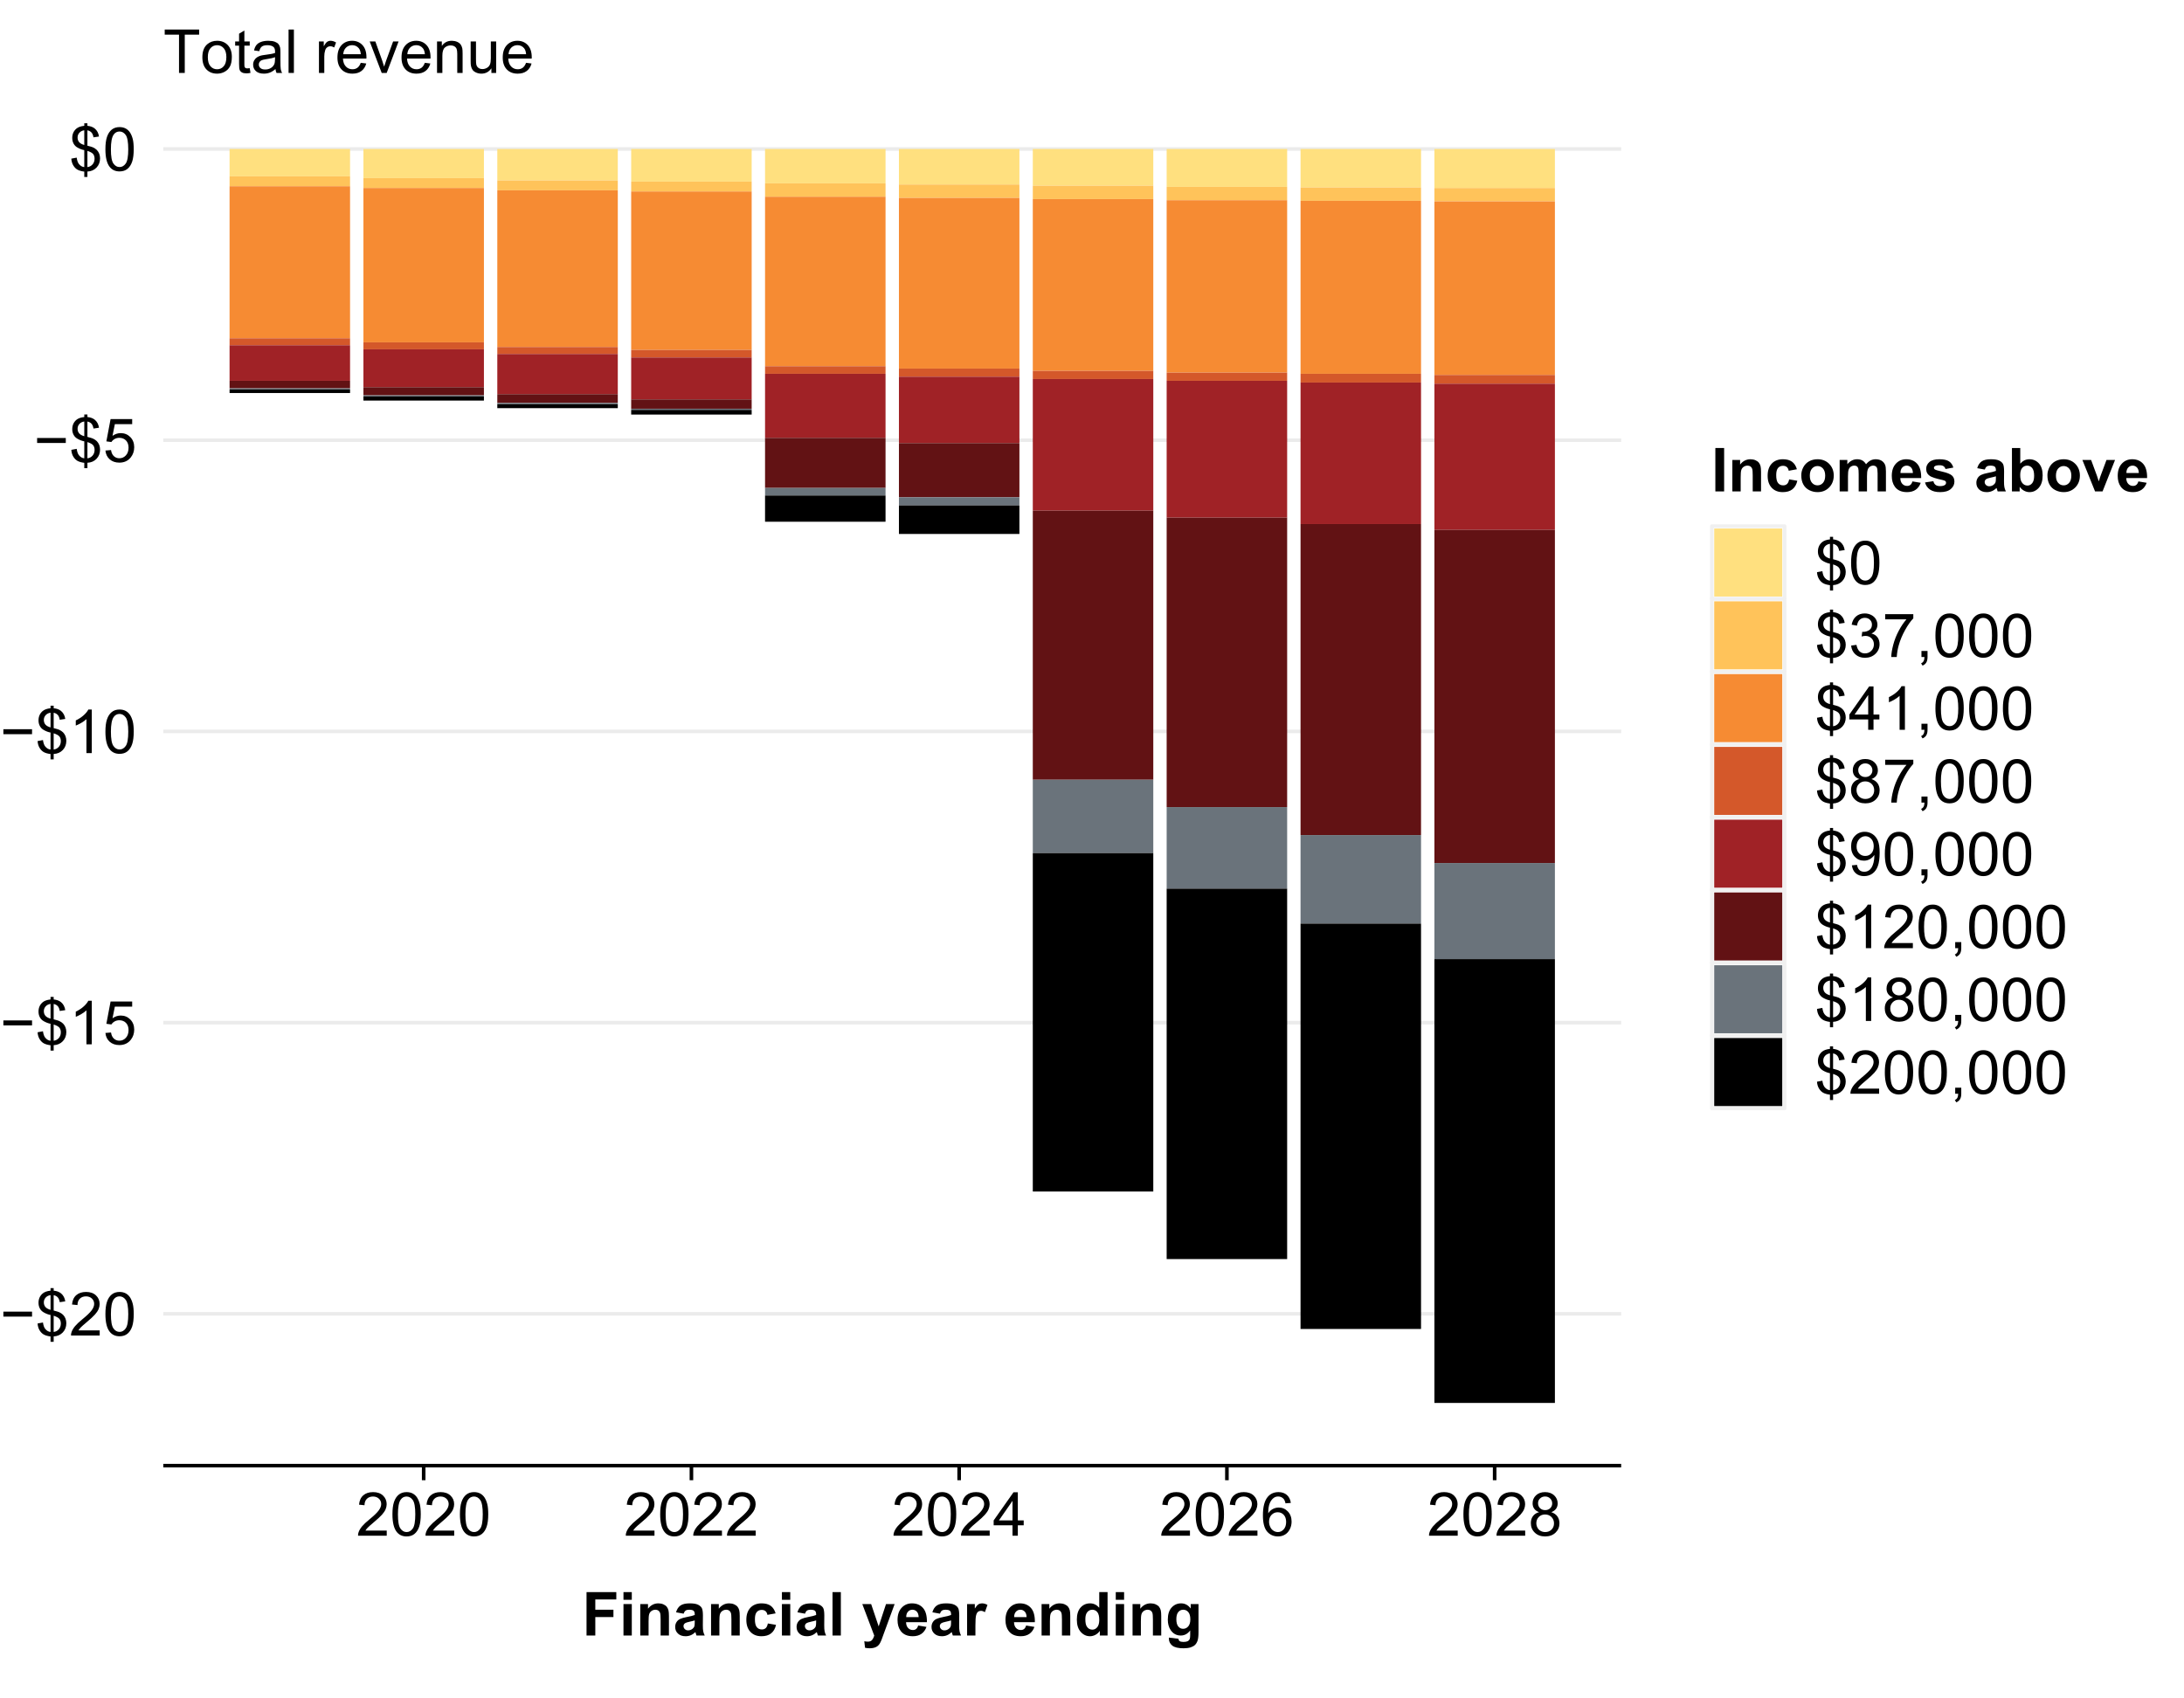 <?xml version="1.0" encoding="UTF-8"?>
<svg xmlns="http://www.w3.org/2000/svg" xmlns:xlink="http://www.w3.org/1999/xlink" width="648pt" height="504pt" viewBox="0 0 648 504" version="1.1">
<defs>
<g>
<symbol overflow="visible" id="glyph0-0">
<path style="stroke:none;" d="M 2.25 0 L 2.25 -11.25 L 11.25 -11.25 L 11.25 0 Z M 2.531 -0.281 L 10.969 -0.281 L 10.969 -10.969 L 2.531 -10.969 Z M 2.531 -0.281 "/>
</symbol>
<symbol overflow="visible" id="glyph0-1">
<path style="stroke:none;" d="M 9.508 -5.617 L 1 -5.617 L 1 -7.094 L 9.508 -7.094 Z M 9.508 -5.617 "/>
</symbol>
<symbol overflow="visible" id="glyph0-2">
<path style="stroke:none;" d="M 4.484 1.855 L 4.484 0.273 C 3.688 0.172 3.047 -0.004 2.555 -0.258 C 2.059 -0.512 1.629 -0.922 1.27 -1.492 C 0.906 -2.059 0.695 -2.754 0.641 -3.578 L 2.234 -3.875 C 2.352 -3.023 2.57 -2.402 2.883 -2.004 C 3.328 -1.441 3.859 -1.125 4.484 -1.062 L 4.484 -6.102 C 3.828 -6.219 3.164 -6.473 2.488 -6.855 C 1.98 -7.137 1.59 -7.523 1.32 -8.023 C 1.047 -8.52 0.914 -9.086 0.914 -9.719 C 0.914 -10.84 1.312 -11.75 2.109 -12.453 C 2.641 -12.918 3.43 -13.207 4.484 -13.316 L 4.484 -14.07 L 5.414 -14.07 L 5.414 -13.316 C 6.332 -13.227 7.059 -12.957 7.602 -12.508 C 8.289 -11.93 8.707 -11.141 8.852 -10.141 L 7.215 -9.898 C 7.117 -10.516 6.922 -10.992 6.629 -11.324 C 6.332 -11.652 5.93 -11.871 5.414 -11.98 L 5.414 -7.418 C 6.211 -7.215 6.738 -7.059 6.996 -6.953 C 7.488 -6.73 7.887 -6.465 8.199 -6.16 C 8.504 -5.848 8.742 -5.48 8.914 -5.055 C 9.078 -4.625 9.164 -4.16 9.168 -3.664 C 9.164 -2.566 8.816 -1.652 8.121 -0.922 C 7.422 -0.188 6.52 0.199 5.414 0.254 L 5.414 1.855 Z M 4.484 -11.996 C 3.863 -11.898 3.379 -11.652 3.027 -11.258 C 2.672 -10.855 2.496 -10.387 2.496 -9.844 C 2.496 -9.305 2.645 -8.852 2.949 -8.488 C 3.246 -8.125 3.758 -7.836 4.484 -7.621 Z M 5.414 -1.062 C 6.027 -1.137 6.535 -1.406 6.938 -1.863 C 7.336 -2.316 7.535 -2.879 7.539 -3.559 C 7.535 -4.129 7.395 -4.594 7.113 -4.945 C 6.828 -5.293 6.262 -5.602 5.414 -5.879 Z M 5.414 -1.062 "/>
</symbol>
<symbol overflow="visible" id="glyph0-3">
<path style="stroke:none;" d="M 9.062 -1.52 L 9.062 0 L 0.547 0 C 0.531 -0.379 0.594 -0.742 0.73 -1.098 C 0.945 -1.676 1.293 -2.25 1.77 -2.812 C 2.246 -3.375 2.934 -4.023 3.84 -4.766 C 5.238 -5.906 6.188 -6.816 6.68 -7.492 C 7.172 -8.16 7.418 -8.793 7.418 -9.395 C 7.418 -10.02 7.191 -10.551 6.746 -10.98 C 6.293 -11.41 5.711 -11.625 4.992 -11.629 C 4.23 -11.625 3.621 -11.395 3.164 -10.941 C 2.703 -10.48 2.469 -9.848 2.469 -9.043 L 0.844 -9.211 C 0.953 -10.422 1.371 -11.344 2.102 -11.984 C 2.824 -12.617 3.801 -12.938 5.027 -12.938 C 6.262 -12.938 7.238 -12.594 7.961 -11.91 C 8.68 -11.223 9.039 -10.371 9.043 -9.359 C 9.039 -8.84 8.934 -8.336 8.727 -7.84 C 8.512 -7.34 8.164 -6.812 7.676 -6.266 C 7.188 -5.711 6.375 -4.957 5.238 -4 C 4.285 -3.199 3.676 -2.66 3.41 -2.379 C 3.141 -2.094 2.918 -1.805 2.742 -1.52 Z M 9.062 -1.52 "/>
</symbol>
<symbol overflow="visible" id="glyph0-4">
<path style="stroke:none;" d="M 0.746 -6.355 C 0.742 -7.875 0.898 -9.102 1.215 -10.031 C 1.527 -10.961 1.996 -11.676 2.613 -12.18 C 3.23 -12.684 4.008 -12.938 4.949 -12.938 C 5.637 -12.938 6.242 -12.797 6.766 -12.52 C 7.285 -12.238 7.715 -11.836 8.059 -11.316 C 8.395 -10.789 8.664 -10.152 8.859 -9.398 C 9.051 -8.645 9.145 -7.629 9.148 -6.355 C 9.145 -4.84 8.992 -3.617 8.684 -2.691 C 8.371 -1.762 7.906 -1.047 7.289 -0.539 C 6.672 -0.035 5.891 0.215 4.949 0.219 C 3.703 0.215 2.727 -0.227 2.023 -1.117 C 1.168 -2.188 0.742 -3.934 0.746 -6.355 Z M 2.375 -6.355 C 2.371 -4.234 2.621 -2.824 3.117 -2.129 C 3.609 -1.426 4.219 -1.078 4.949 -1.082 C 5.672 -1.078 6.281 -1.43 6.781 -2.137 C 7.273 -2.836 7.523 -4.242 7.523 -6.355 C 7.523 -8.473 7.273 -9.883 6.781 -10.582 C 6.281 -11.277 5.664 -11.625 4.93 -11.629 C 4.199 -11.625 3.621 -11.316 3.191 -10.703 C 2.645 -9.918 2.371 -8.469 2.375 -6.355 Z M 2.375 -6.355 "/>
</symbol>
<symbol overflow="visible" id="glyph0-5">
<path style="stroke:none;" d="M 6.707 0 L 5.125 0 L 5.125 -10.082 C 4.742 -9.715 4.242 -9.352 3.625 -8.988 C 3.004 -8.625 2.449 -8.352 1.961 -8.172 L 1.961 -9.703 C 2.844 -10.117 3.617 -10.621 4.281 -11.215 C 4.941 -11.805 5.41 -12.379 5.688 -12.938 L 6.707 -12.938 Z M 6.707 0 "/>
</symbol>
<symbol overflow="visible" id="glyph0-6">
<path style="stroke:none;" d="M 0.746 -3.375 L 2.406 -3.516 C 2.527 -2.707 2.812 -2.098 3.266 -1.691 C 3.711 -1.281 4.254 -1.078 4.887 -1.082 C 5.648 -1.078 6.293 -1.363 6.82 -1.941 C 7.344 -2.512 7.605 -3.273 7.609 -4.227 C 7.605 -5.125 7.352 -5.84 6.848 -6.363 C 6.34 -6.883 5.676 -7.141 4.859 -7.145 C 4.344 -7.141 3.887 -7.027 3.48 -6.797 C 3.07 -6.566 2.746 -6.266 2.516 -5.898 L 1.027 -6.09 L 2.277 -12.711 L 8.684 -12.711 L 8.684 -11.195 L 3.543 -11.195 L 2.848 -7.734 C 3.621 -8.273 4.43 -8.543 5.281 -8.543 C 6.402 -8.543 7.352 -8.152 8.129 -7.371 C 8.898 -6.59 9.285 -5.586 9.289 -4.367 C 9.285 -3.195 8.945 -2.188 8.27 -1.344 C 7.441 -0.301 6.316 0.215 4.887 0.219 C 3.715 0.215 2.758 -0.109 2.016 -0.766 C 1.273 -1.418 0.848 -2.289 0.746 -3.375 Z M 0.746 -3.375 "/>
</symbol>
<symbol overflow="visible" id="glyph0-7">
<path style="stroke:none;" d="M 5.82 0 L 5.82 -3.086 L 0.227 -3.086 L 0.227 -4.535 L 6.109 -12.883 L 7.398 -12.883 L 7.398 -4.535 L 9.141 -4.535 L 9.141 -3.086 L 7.398 -3.086 L 7.398 0 Z M 5.82 -4.535 L 5.82 -10.344 L 1.785 -4.535 Z M 5.82 -4.535 "/>
</symbol>
<symbol overflow="visible" id="glyph0-8">
<path style="stroke:none;" d="M 8.957 -9.73 L 7.383 -9.605 C 7.242 -10.223 7.043 -10.676 6.785 -10.961 C 6.355 -11.41 5.828 -11.637 5.203 -11.637 C 4.695 -11.637 4.25 -11.496 3.875 -11.215 C 3.375 -10.852 2.984 -10.32 2.695 -9.625 C 2.406 -8.926 2.258 -7.934 2.25 -6.645 C 2.629 -7.223 3.094 -7.652 3.645 -7.938 C 4.195 -8.215 4.773 -8.355 5.379 -8.359 C 6.434 -8.355 7.328 -7.969 8.07 -7.195 C 8.809 -6.418 9.18 -5.414 9.184 -4.184 C 9.18 -3.371 9.008 -2.617 8.66 -1.926 C 8.312 -1.23 7.832 -0.699 7.227 -0.332 C 6.613 0.035 5.922 0.215 5.148 0.219 C 3.828 0.215 2.754 -0.266 1.922 -1.234 C 1.09 -2.199 0.672 -3.797 0.676 -6.031 C 0.672 -8.516 1.133 -10.328 2.055 -11.461 C 2.855 -12.445 3.938 -12.938 5.301 -12.938 C 6.312 -12.938 7.141 -12.652 7.789 -12.086 C 8.434 -11.516 8.824 -10.73 8.957 -9.73 Z M 2.496 -4.176 C 2.496 -3.629 2.609 -3.105 2.844 -2.609 C 3.07 -2.109 3.395 -1.73 3.812 -1.473 C 4.227 -1.207 4.664 -1.078 5.125 -1.082 C 5.789 -1.078 6.363 -1.348 6.844 -1.891 C 7.324 -2.426 7.562 -3.156 7.566 -4.086 C 7.562 -4.973 7.328 -5.676 6.855 -6.191 C 6.379 -6.703 5.781 -6.961 5.062 -6.961 C 4.348 -6.961 3.738 -6.703 3.242 -6.191 C 2.742 -5.676 2.496 -5.004 2.496 -4.176 Z M 2.496 -4.176 "/>
</symbol>
<symbol overflow="visible" id="glyph0-9">
<path style="stroke:none;" d="M 3.18 -6.988 C 2.52 -7.227 2.035 -7.57 1.723 -8.016 C 1.406 -8.461 1.246 -8.992 1.25 -9.617 C 1.246 -10.551 1.582 -11.34 2.258 -11.98 C 2.93 -12.617 3.828 -12.938 4.949 -12.938 C 6.07 -12.938 6.977 -12.609 7.664 -11.957 C 8.348 -11.301 8.688 -10.504 8.691 -9.57 C 8.688 -8.969 8.531 -8.449 8.219 -8.012 C 7.902 -7.566 7.426 -7.227 6.793 -6.988 C 7.582 -6.727 8.184 -6.309 8.598 -5.738 C 9.008 -5.16 9.215 -4.477 9.219 -3.684 C 9.215 -2.578 8.828 -1.652 8.051 -0.906 C 7.27 -0.156 6.242 0.215 4.977 0.219 C 3.699 0.215 2.676 -0.156 1.898 -0.91 C 1.117 -1.66 0.727 -2.602 0.73 -3.727 C 0.727 -4.562 0.938 -5.262 1.367 -5.832 C 1.789 -6.395 2.395 -6.781 3.18 -6.988 Z M 2.867 -9.668 C 2.863 -9.059 3.059 -8.559 3.453 -8.172 C 3.844 -7.785 4.355 -7.594 4.984 -7.594 C 5.59 -7.594 6.09 -7.785 6.48 -8.168 C 6.871 -8.551 7.066 -9.02 7.066 -9.578 C 7.066 -10.156 6.863 -10.645 6.465 -11.043 C 6.059 -11.438 5.559 -11.637 4.965 -11.637 C 4.359 -11.637 3.859 -11.441 3.465 -11.055 C 3.062 -10.668 2.863 -10.207 2.867 -9.668 Z M 2.355 -3.719 C 2.355 -3.262 2.461 -2.824 2.676 -2.406 C 2.887 -1.98 3.203 -1.652 3.629 -1.426 C 4.047 -1.191 4.504 -1.078 4.992 -1.082 C 5.746 -1.078 6.367 -1.32 6.863 -1.809 C 7.352 -2.293 7.598 -2.91 7.602 -3.664 C 7.598 -4.422 7.344 -5.055 6.84 -5.555 C 6.332 -6.051 5.699 -6.297 4.938 -6.301 C 4.191 -6.297 3.574 -6.051 3.09 -5.562 C 2.598 -5.066 2.355 -4.453 2.355 -3.719 Z M 2.355 -3.719 "/>
</symbol>
<symbol overflow="visible" id="glyph0-10">
<path style="stroke:none;" d="M 0.758 -3.402 L 2.336 -3.613 C 2.516 -2.711 2.824 -2.062 3.266 -1.672 C 3.699 -1.273 4.23 -1.078 4.859 -1.082 C 5.602 -1.078 6.23 -1.336 6.746 -1.855 C 7.254 -2.367 7.512 -3.004 7.516 -3.77 C 7.512 -4.492 7.273 -5.094 6.801 -5.566 C 6.324 -6.035 5.723 -6.27 4.992 -6.273 C 4.691 -6.27 4.316 -6.211 3.875 -6.102 L 4.051 -7.488 C 4.152 -7.473 4.238 -7.465 4.305 -7.469 C 4.977 -7.465 5.582 -7.641 6.125 -7.996 C 6.66 -8.344 6.93 -8.887 6.934 -9.625 C 6.93 -10.199 6.734 -10.68 6.344 -11.062 C 5.949 -11.445 5.441 -11.637 4.824 -11.637 C 4.207 -11.637 3.695 -11.441 3.285 -11.055 C 2.875 -10.668 2.613 -10.09 2.496 -9.316 L 0.914 -9.598 C 1.105 -10.656 1.543 -11.477 2.23 -12.062 C 2.914 -12.645 3.766 -12.938 4.789 -12.938 C 5.488 -12.938 6.137 -12.785 6.73 -12.484 C 7.32 -12.18 7.773 -11.77 8.09 -11.25 C 8.402 -10.727 8.559 -10.172 8.562 -9.59 C 8.559 -9.031 8.41 -8.523 8.113 -8.066 C 7.812 -7.609 7.371 -7.246 6.785 -6.977 C 7.547 -6.801 8.137 -6.438 8.562 -5.883 C 8.98 -5.328 9.191 -4.633 9.195 -3.805 C 9.191 -2.676 8.781 -1.723 7.965 -0.945 C 7.141 -0.164 6.105 0.223 4.852 0.227 C 3.719 0.223 2.777 -0.109 2.035 -0.781 C 1.285 -1.453 0.859 -2.328 0.758 -3.402 Z M 0.758 -3.402 "/>
</symbol>
<symbol overflow="visible" id="glyph0-11">
<path style="stroke:none;" d="M 0.852 -11.195 L 0.852 -12.719 L 9.195 -12.719 L 9.195 -11.488 C 8.367 -10.613 7.555 -9.453 6.754 -8.008 C 5.945 -6.559 5.324 -5.07 4.887 -3.543 C 4.57 -2.461 4.367 -1.281 4.281 0 L 2.656 0 C 2.668 -1.012 2.867 -2.234 3.25 -3.672 C 3.629 -5.105 4.176 -6.492 4.891 -7.828 C 5.602 -9.16 6.359 -10.281 7.164 -11.195 Z M 0.852 -11.195 "/>
</symbol>
<symbol overflow="visible" id="glyph0-12">
<path style="stroke:none;" d="M 1.602 0 L 1.602 -1.801 L 3.402 -1.801 L 3.402 0 C 3.398 0.66 3.281 1.191 3.051 1.602 C 2.812 2.008 2.441 2.324 1.934 2.547 L 1.492 1.871 C 1.824 1.723 2.07 1.508 2.23 1.227 C 2.387 0.938 2.477 0.531 2.496 0 Z M 1.602 0 "/>
</symbol>
<symbol overflow="visible" id="glyph0-13">
<path style="stroke:none;" d="M 0.984 -2.98 L 2.504 -3.121 C 2.629 -2.402 2.875 -1.883 3.242 -1.562 C 3.602 -1.238 4.07 -1.078 4.641 -1.082 C 5.125 -1.078 5.551 -1.188 5.918 -1.414 C 6.285 -1.633 6.586 -1.934 6.82 -2.309 C 7.055 -2.68 7.25 -3.18 7.41 -3.816 C 7.566 -4.445 7.645 -5.09 7.648 -5.75 C 7.645 -5.812 7.641 -5.918 7.637 -6.062 C 7.316 -5.559 6.887 -5.148 6.34 -4.836 C 5.793 -4.52 5.199 -4.363 4.562 -4.367 C 3.492 -4.363 2.59 -4.75 1.852 -5.527 C 1.113 -6.297 0.742 -7.316 0.746 -8.586 C 0.742 -9.891 1.129 -10.945 1.902 -11.742 C 2.672 -12.539 3.637 -12.938 4.797 -12.938 C 5.633 -12.938 6.398 -12.711 7.098 -12.262 C 7.789 -11.809 8.316 -11.164 8.68 -10.332 C 9.035 -9.492 9.215 -8.285 9.219 -6.707 C 9.215 -5.055 9.039 -3.742 8.684 -2.77 C 8.324 -1.793 7.793 -1.051 7.09 -0.543 C 6.383 -0.035 5.555 0.215 4.605 0.219 C 3.598 0.215 2.773 -0.062 2.137 -0.621 C 1.496 -1.18 1.113 -1.965 0.984 -2.98 Z M 7.461 -8.664 C 7.457 -9.57 7.215 -10.293 6.734 -10.828 C 6.25 -11.359 5.672 -11.625 4.992 -11.629 C 4.289 -11.625 3.676 -11.336 3.156 -10.766 C 2.633 -10.188 2.371 -9.445 2.375 -8.535 C 2.371 -7.711 2.621 -7.043 3.117 -6.535 C 3.609 -6.02 4.219 -5.766 4.949 -5.766 C 5.68 -5.766 6.281 -6.02 6.754 -6.535 C 7.223 -7.043 7.457 -7.754 7.461 -8.664 Z M 7.461 -8.664 "/>
</symbol>
<symbol overflow="visible" id="glyph0-14">
<path style="stroke:none;" d="M 4.668 0 L 4.668 -11.363 L 0.422 -11.363 L 0.422 -12.883 L 10.633 -12.883 L 10.633 -11.363 L 6.371 -11.363 L 6.371 0 Z M 4.668 0 "/>
</symbol>
<symbol overflow="visible" id="glyph0-15">
<path style="stroke:none;" d="M 0.598 -4.668 C 0.598 -6.391 1.078 -7.672 2.039 -8.508 C 2.84 -9.199 3.816 -9.543 4.977 -9.547 C 6.254 -9.543 7.305 -9.125 8.121 -8.285 C 8.934 -7.441 9.34 -6.277 9.344 -4.797 C 9.34 -3.594 9.16 -2.648 8.801 -1.961 C 8.441 -1.27 7.914 -0.734 7.227 -0.359 C 6.535 0.023 5.785 0.211 4.977 0.211 C 3.664 0.211 2.609 -0.207 1.805 -1.047 C 1 -1.883 0.598 -3.09 0.598 -4.668 Z M 2.223 -4.668 C 2.219 -3.469 2.48 -2.574 3.004 -1.98 C 3.523 -1.387 4.18 -1.09 4.977 -1.09 C 5.758 -1.09 6.41 -1.387 6.934 -1.984 C 7.453 -2.582 7.715 -3.492 7.719 -4.719 C 7.715 -5.871 7.453 -6.746 6.93 -7.344 C 6.402 -7.934 5.75 -8.23 4.977 -8.234 C 4.18 -8.23 3.523 -7.938 3.004 -7.348 C 2.48 -6.754 2.219 -5.859 2.223 -4.668 Z M 2.223 -4.668 "/>
</symbol>
<symbol overflow="visible" id="glyph0-16">
<path style="stroke:none;" d="M 4.641 -1.414 L 4.867 -0.016 C 4.422 0.078 4.023 0.121 3.672 0.125 C 3.098 0.121 2.652 0.035 2.336 -0.148 C 2.02 -0.328 1.797 -0.566 1.668 -0.863 C 1.539 -1.156 1.477 -1.781 1.477 -2.734 L 1.477 -8.102 L 0.316 -8.102 L 0.316 -9.336 L 1.477 -9.336 L 1.477 -11.645 L 3.051 -12.594 L 3.051 -9.336 L 4.641 -9.336 L 4.641 -8.102 L 3.051 -8.102 L 3.051 -2.645 C 3.047 -2.191 3.074 -1.902 3.133 -1.773 C 3.188 -1.645 3.277 -1.543 3.406 -1.465 C 3.527 -1.387 3.707 -1.348 3.945 -1.352 C 4.117 -1.348 4.352 -1.367 4.641 -1.414 Z M 4.641 -1.414 "/>
</symbol>
<symbol overflow="visible" id="glyph0-17">
<path style="stroke:none;" d="M 7.277 -1.152 C 6.691 -0.652 6.125 -0.301 5.586 -0.098 C 5.039 0.109 4.457 0.211 3.84 0.211 C 2.812 0.211 2.027 -0.039 1.477 -0.539 C 0.922 -1.039 0.645 -1.68 0.648 -2.461 C 0.645 -2.918 0.75 -3.336 0.961 -3.715 C 1.168 -4.09 1.438 -4.391 1.777 -4.621 C 2.113 -4.848 2.496 -5.02 2.918 -5.141 C 3.227 -5.219 3.695 -5.301 4.324 -5.379 C 5.602 -5.531 6.539 -5.711 7.145 -5.922 C 7.148 -6.137 7.152 -6.273 7.156 -6.336 C 7.152 -6.977 7.004 -7.434 6.707 -7.699 C 6.301 -8.055 5.699 -8.23 4.906 -8.234 C 4.156 -8.23 3.609 -8.102 3.258 -7.844 C 2.902 -7.582 2.637 -7.121 2.469 -6.461 L 0.922 -6.672 C 1.059 -7.332 1.293 -7.867 1.617 -8.273 C 1.938 -8.68 2.402 -8.992 3.016 -9.215 C 3.621 -9.434 4.328 -9.543 5.133 -9.547 C 5.93 -9.543 6.574 -9.449 7.074 -9.266 C 7.566 -9.074 7.934 -8.84 8.172 -8.555 C 8.402 -8.27 8.566 -7.91 8.664 -7.48 C 8.715 -7.207 8.742 -6.719 8.746 -6.02 L 8.746 -3.91 C 8.742 -2.434 8.773 -1.504 8.844 -1.117 C 8.906 -0.727 9.043 -0.355 9.246 0 L 7.594 0 C 7.43 -0.328 7.324 -0.711 7.277 -1.152 Z M 7.145 -4.684 C 6.566 -4.445 5.707 -4.246 4.562 -4.086 C 3.91 -3.988 3.449 -3.883 3.18 -3.77 C 2.91 -3.648 2.703 -3.477 2.555 -3.254 C 2.406 -3.027 2.332 -2.777 2.336 -2.504 C 2.332 -2.078 2.492 -1.727 2.816 -1.449 C 3.133 -1.164 3.602 -1.023 4.219 -1.027 C 4.828 -1.023 5.367 -1.156 5.844 -1.426 C 6.312 -1.691 6.664 -2.059 6.891 -2.523 C 7.059 -2.879 7.141 -3.406 7.145 -4.105 Z M 7.145 -4.684 "/>
</symbol>
<symbol overflow="visible" id="glyph0-18">
<path style="stroke:none;" d="M 1.152 0 L 1.152 -12.883 L 2.734 -12.883 L 2.734 0 Z M 1.152 0 "/>
</symbol>
<symbol overflow="visible" id="glyph0-19">
<path style="stroke:none;" d=""/>
</symbol>
<symbol overflow="visible" id="glyph0-20">
<path style="stroke:none;" d="M 1.168 0 L 1.168 -9.336 L 2.594 -9.336 L 2.594 -7.918 C 2.953 -8.578 3.289 -9.016 3.598 -9.23 C 3.906 -9.438 4.242 -9.543 4.613 -9.547 C 5.145 -9.543 5.688 -9.375 6.242 -9.035 L 5.695 -7.566 C 5.309 -7.793 4.922 -7.91 4.535 -7.91 C 4.188 -7.91 3.875 -7.805 3.602 -7.598 C 3.324 -7.387 3.129 -7.098 3.016 -6.734 C 2.836 -6.168 2.746 -5.555 2.75 -4.887 L 2.75 0 Z M 1.168 0 "/>
</symbol>
<symbol overflow="visible" id="glyph0-21">
<path style="stroke:none;" d="M 7.578 -3.008 L 9.211 -2.805 C 8.953 -1.848 8.473 -1.105 7.777 -0.578 C 7.078 -0.051 6.188 0.211 5.105 0.211 C 3.738 0.211 2.656 -0.207 1.859 -1.051 C 1.055 -1.887 0.656 -3.066 0.66 -4.586 C 0.656 -6.156 1.059 -7.375 1.871 -8.246 C 2.676 -9.109 3.727 -9.543 5.02 -9.547 C 6.266 -9.543 7.285 -9.117 8.078 -8.27 C 8.867 -7.418 9.262 -6.223 9.266 -4.684 C 9.262 -4.586 9.258 -4.445 9.254 -4.262 L 2.293 -4.262 C 2.348 -3.234 2.641 -2.449 3.164 -1.906 C 3.684 -1.359 4.332 -1.09 5.117 -1.09 C 5.691 -1.09 6.188 -1.242 6.598 -1.547 C 7.008 -1.852 7.332 -2.336 7.578 -3.008 Z M 2.383 -5.562 L 7.594 -5.562 C 7.523 -6.344 7.324 -6.934 6.996 -7.328 C 6.492 -7.934 5.836 -8.238 5.035 -8.242 C 4.305 -8.238 3.695 -7.996 3.203 -7.512 C 2.707 -7.027 2.434 -6.375 2.383 -5.562 Z M 2.383 -5.562 "/>
</symbol>
<symbol overflow="visible" id="glyph0-22">
<path style="stroke:none;" d="M 3.781 0 L 0.227 -9.336 L 1.898 -9.336 L 3.902 -3.742 C 4.117 -3.137 4.316 -2.512 4.5 -1.863 C 4.641 -2.355 4.836 -2.945 5.09 -3.641 L 7.164 -9.336 L 8.789 -9.336 L 5.258 0 Z M 3.781 0 "/>
</symbol>
<symbol overflow="visible" id="glyph0-23">
<path style="stroke:none;" d="M 1.188 0 L 1.188 -9.336 L 2.609 -9.336 L 2.609 -8.008 C 3.293 -9.031 4.285 -9.543 5.582 -9.547 C 6.141 -9.543 6.656 -9.441 7.133 -9.242 C 7.602 -9.035 7.957 -8.77 8.191 -8.445 C 8.426 -8.113 8.59 -7.727 8.684 -7.277 C 8.742 -6.98 8.77 -6.465 8.773 -5.738 L 8.773 0 L 7.188 0 L 7.188 -5.68 C 7.184 -6.32 7.121 -6.801 7.004 -7.121 C 6.879 -7.438 6.66 -7.695 6.348 -7.887 C 6.031 -8.074 5.664 -8.168 5.246 -8.172 C 4.566 -8.168 3.984 -7.953 3.5 -7.531 C 3.008 -7.102 2.766 -6.293 2.77 -5.098 L 2.77 0 Z M 1.188 0 "/>
</symbol>
<symbol overflow="visible" id="glyph0-24">
<path style="stroke:none;" d="M 7.305 0 L 7.305 -1.371 C 6.574 -0.316 5.586 0.211 4.344 0.211 C 3.789 0.211 3.273 0.105 2.797 -0.105 C 2.316 -0.316 1.965 -0.578 1.734 -0.898 C 1.504 -1.215 1.34 -1.609 1.25 -2.074 C 1.18 -2.383 1.148 -2.875 1.152 -3.551 L 1.152 -9.336 L 2.734 -9.336 L 2.734 -4.156 C 2.73 -3.328 2.762 -2.773 2.828 -2.488 C 2.926 -2.07 3.137 -1.742 3.461 -1.508 C 3.781 -1.266 4.18 -1.148 4.656 -1.152 C 5.129 -1.148 5.574 -1.27 5.992 -1.516 C 6.406 -1.758 6.699 -2.09 6.875 -2.508 C 7.047 -2.926 7.137 -3.531 7.137 -4.332 L 7.137 -9.336 L 8.719 -9.336 L 8.719 0 Z M 7.305 0 "/>
</symbol>
<symbol overflow="visible" id="glyph1-0">
<path style="stroke:none;" d="M 2.25 0 L 2.25 -11.25 L 11.25 -11.25 L 11.25 0 Z M 2.531 -0.281 L 10.969 -0.281 L 10.969 -10.969 L 2.531 -10.969 Z M 2.531 -0.281 "/>
</symbol>
<symbol overflow="visible" id="glyph1-1">
<path style="stroke:none;" d="M 1.328 0 L 1.328 -12.883 L 10.16 -12.883 L 10.16 -10.703 L 3.93 -10.703 L 3.93 -7.656 L 9.309 -7.656 L 9.309 -5.477 L 3.93 -5.477 L 3.93 0 Z M 1.328 0 "/>
</symbol>
<symbol overflow="visible" id="glyph1-2">
<path style="stroke:none;" d="M 1.293 -10.602 L 1.293 -12.883 L 3.762 -12.883 L 3.762 -10.602 Z M 1.293 0 L 1.293 -9.336 L 3.762 -9.336 L 3.762 0 Z M 1.293 0 "/>
</symbol>
<symbol overflow="visible" id="glyph1-3">
<path style="stroke:none;" d="M 9.781 0 L 7.312 0 L 7.312 -4.766 C 7.312 -5.766 7.258 -6.418 7.152 -6.719 C 7.047 -7.012 6.875 -7.242 6.641 -7.41 C 6.398 -7.57 6.113 -7.652 5.781 -7.656 C 5.352 -7.652 4.969 -7.535 4.629 -7.305 C 4.289 -7.066 4.055 -6.754 3.93 -6.371 C 3.801 -5.98 3.738 -5.266 3.742 -4.227 L 3.742 0 L 1.273 0 L 1.273 -9.336 L 3.57 -9.336 L 3.57 -7.961 C 4.379 -9.016 5.406 -9.543 6.645 -9.547 C 7.188 -9.543 7.684 -9.445 8.137 -9.25 C 8.586 -9.051 8.926 -8.801 9.16 -8.5 C 9.387 -8.191 9.551 -7.844 9.645 -7.461 C 9.734 -7.07 9.777 -6.52 9.781 -5.801 Z M 9.781 0 "/>
</symbol>
<symbol overflow="visible" id="glyph1-4">
<path style="stroke:none;" d="M 3.137 -6.484 L 0.898 -6.891 C 1.145 -7.789 1.578 -8.457 2.195 -8.895 C 2.809 -9.328 3.723 -9.543 4.938 -9.547 C 6.039 -9.543 6.859 -9.414 7.402 -9.152 C 7.938 -8.891 8.316 -8.559 8.539 -8.16 C 8.754 -7.758 8.863 -7.02 8.867 -5.949 L 8.844 -3.066 C 8.84 -2.242 8.879 -1.637 8.961 -1.25 C 9.035 -0.859 9.184 -0.445 9.406 0 L 6.961 0 C 6.895 -0.164 6.812 -0.406 6.723 -0.73 C 6.68 -0.875 6.652 -0.973 6.637 -1.02 C 6.211 -0.609 5.758 -0.301 5.281 -0.098 C 4.797 0.109 4.285 0.211 3.742 0.211 C 2.781 0.211 2.023 -0.047 1.473 -0.57 C 0.914 -1.086 0.637 -1.746 0.641 -2.547 C 0.637 -3.074 0.766 -3.543 1.02 -3.957 C 1.27 -4.367 1.621 -4.684 2.078 -4.906 C 2.527 -5.125 3.184 -5.32 4.043 -5.484 C 5.195 -5.699 5.992 -5.898 6.441 -6.09 L 6.441 -6.336 C 6.438 -6.805 6.32 -7.145 6.09 -7.352 C 5.852 -7.551 5.41 -7.652 4.766 -7.656 C 4.32 -7.652 3.977 -7.566 3.734 -7.395 C 3.484 -7.223 3.285 -6.918 3.137 -6.484 Z M 6.441 -4.484 C 6.121 -4.375 5.621 -4.25 4.938 -4.102 C 4.25 -3.953 3.801 -3.809 3.594 -3.672 C 3.266 -3.441 3.105 -3.152 3.109 -2.805 C 3.105 -2.457 3.234 -2.156 3.496 -1.906 C 3.75 -1.652 4.078 -1.527 4.484 -1.531 C 4.922 -1.527 5.348 -1.676 5.758 -1.969 C 6.051 -2.191 6.246 -2.461 6.344 -2.785 C 6.406 -2.992 6.438 -3.395 6.441 -3.992 Z M 6.441 -4.484 "/>
</symbol>
<symbol overflow="visible" id="glyph1-5">
<path style="stroke:none;" d="M 9.43 -6.574 L 6.996 -6.133 C 6.914 -6.617 6.727 -6.984 6.438 -7.23 C 6.145 -7.477 5.77 -7.598 5.309 -7.602 C 4.691 -7.598 4.199 -7.387 3.836 -6.965 C 3.469 -6.539 3.285 -5.828 3.289 -4.836 C 3.285 -3.723 3.473 -2.941 3.844 -2.484 C 4.215 -2.027 4.715 -1.797 5.344 -1.801 C 5.812 -1.797 6.195 -1.93 6.496 -2.199 C 6.793 -2.465 7.004 -2.926 7.129 -3.578 L 9.555 -3.164 C 9.301 -2.047 8.816 -1.203 8.102 -0.641 C 7.387 -0.07 6.43 0.211 5.23 0.211 C 3.859 0.211 2.77 -0.219 1.961 -1.082 C 1.148 -1.941 0.742 -3.133 0.746 -4.656 C 0.742 -6.195 1.152 -7.395 1.969 -8.258 C 2.781 -9.113 3.883 -9.543 5.273 -9.547 C 6.406 -9.543 7.309 -9.301 7.984 -8.812 C 8.652 -8.32 9.133 -7.574 9.43 -6.574 Z M 9.43 -6.574 "/>
</symbol>
<symbol overflow="visible" id="glyph1-6">
<path style="stroke:none;" d="M 1.293 0 L 1.293 -12.883 L 3.762 -12.883 L 3.762 0 Z M 1.293 0 "/>
</symbol>
<symbol overflow="visible" id="glyph1-7">
<path style="stroke:none;" d=""/>
</symbol>
<symbol overflow="visible" id="glyph1-8">
<path style="stroke:none;" d="M 0.125 -9.336 L 2.75 -9.336 L 4.984 -2.707 L 7.164 -9.336 L 9.719 -9.336 L 6.426 -0.352 L 5.836 1.273 C 5.617 1.816 5.41 2.234 5.215 2.523 C 5.02 2.809 4.793 3.039 4.539 3.219 C 4.281 3.395 3.969 3.535 3.598 3.637 C 3.223 3.734 2.801 3.785 2.336 3.789 C 1.859 3.785 1.395 3.734 0.941 3.641 L 0.719 1.703 C 1.105 1.777 1.453 1.816 1.766 1.82 C 2.336 1.816 2.762 1.648 3.039 1.312 C 3.312 0.977 3.523 0.547 3.672 0.027 Z M 0.125 -9.336 "/>
</symbol>
<symbol overflow="visible" id="glyph1-9">
<path style="stroke:none;" d="M 6.695 -2.969 L 9.156 -2.559 C 8.84 -1.652 8.34 -0.965 7.66 -0.496 C 6.973 -0.023 6.121 0.211 5.098 0.211 C 3.473 0.211 2.27 -0.316 1.492 -1.379 C 0.875 -2.227 0.566 -3.301 0.57 -4.598 C 0.566 -6.141 0.973 -7.352 1.781 -8.23 C 2.59 -9.105 3.613 -9.543 4.852 -9.547 C 6.238 -9.543 7.332 -9.086 8.137 -8.168 C 8.938 -7.25 9.32 -5.844 9.289 -3.953 L 3.102 -3.953 C 3.117 -3.219 3.316 -2.648 3.699 -2.242 C 4.078 -1.832 4.555 -1.629 5.125 -1.633 C 5.508 -1.629 5.832 -1.734 6.098 -1.949 C 6.359 -2.156 6.559 -2.496 6.695 -2.969 Z M 6.836 -5.469 C 6.816 -6.18 6.633 -6.723 6.285 -7.098 C 5.93 -7.465 5.5 -7.652 5 -7.656 C 4.457 -7.652 4.012 -7.457 3.664 -7.066 C 3.309 -6.672 3.137 -6.137 3.148 -5.469 Z M 6.836 -5.469 "/>
</symbol>
<symbol overflow="visible" id="glyph1-10">
<path style="stroke:none;" d="M 3.656 0 L 1.188 0 L 1.188 -9.336 L 3.48 -9.336 L 3.48 -8.008 C 3.871 -8.629 4.223 -9.043 4.539 -9.246 C 4.848 -9.445 5.203 -9.543 5.609 -9.547 C 6.168 -9.543 6.711 -9.387 7.234 -9.078 L 6.469 -6.926 C 6.051 -7.191 5.664 -7.324 5.309 -7.328 C 4.961 -7.324 4.668 -7.23 4.43 -7.043 C 4.188 -6.852 3.996 -6.508 3.863 -6.012 C 3.723 -5.512 3.656 -4.469 3.656 -2.883 Z M 3.656 0 "/>
</symbol>
<symbol overflow="visible" id="glyph1-11">
<path style="stroke:none;" d="M 9.852 0 L 7.559 0 L 7.559 -1.371 C 7.176 -0.836 6.723 -0.438 6.207 -0.18 C 5.684 0.082 5.164 0.211 4.641 0.211 C 3.566 0.211 2.645 -0.219 1.883 -1.086 C 1.117 -1.945 0.738 -3.152 0.738 -4.703 C 0.738 -6.281 1.109 -7.484 1.852 -8.309 C 2.594 -9.133 3.535 -9.543 4.676 -9.547 C 5.719 -9.543 6.621 -9.109 7.383 -8.242 L 7.383 -12.883 L 9.852 -12.883 Z M 3.262 -4.867 C 3.258 -3.871 3.395 -3.152 3.672 -2.707 C 4.07 -2.062 4.629 -1.738 5.344 -1.742 C 5.91 -1.738 6.391 -1.98 6.793 -2.465 C 7.188 -2.945 7.387 -3.668 7.391 -4.633 C 7.387 -5.703 7.195 -6.477 6.809 -6.949 C 6.422 -7.418 5.926 -7.652 5.328 -7.656 C 4.734 -7.652 4.242 -7.418 3.852 -6.957 C 3.453 -6.488 3.258 -5.793 3.262 -4.867 Z M 3.262 -4.867 "/>
</symbol>
<symbol overflow="visible" id="glyph1-12">
<path style="stroke:none;" d="M 1.062 0.617 L 3.883 0.957 C 3.926 1.281 4.035 1.508 4.211 1.633 C 4.441 1.809 4.809 1.898 5.316 1.898 C 5.957 1.898 6.441 1.801 6.766 1.609 C 6.98 1.477 7.145 1.27 7.258 0.984 C 7.332 0.777 7.371 0.402 7.375 -0.148 L 7.375 -1.512 C 6.633 -0.504 5.699 0 4.578 0 C 3.32 0 2.328 -0.527 1.602 -1.59 C 1.023 -2.426 0.738 -3.469 0.738 -4.719 C 0.738 -6.281 1.113 -7.477 1.867 -8.305 C 2.617 -9.129 3.555 -9.543 4.676 -9.547 C 5.828 -9.543 6.777 -9.035 7.531 -8.023 L 7.531 -9.336 L 9.844 -9.336 L 9.844 -0.957 C 9.844 0.145 9.75 0.965 9.57 1.512 C 9.383 2.055 9.129 2.48 8.805 2.793 C 8.473 3.102 8.035 3.344 7.492 3.523 C 6.941 3.695 6.25 3.785 5.414 3.789 C 3.828 3.785 2.703 3.516 2.047 2.977 C 1.383 2.434 1.055 1.746 1.055 0.914 C 1.055 0.828 1.055 0.727 1.062 0.617 Z M 3.27 -4.859 C 3.27 -3.867 3.461 -3.145 3.844 -2.684 C 4.227 -2.223 4.699 -1.992 5.266 -1.996 C 5.867 -1.992 6.375 -2.227 6.793 -2.703 C 7.207 -3.172 7.418 -3.871 7.418 -4.797 C 7.418 -5.762 7.219 -6.48 6.82 -6.953 C 6.422 -7.418 5.918 -7.652 5.309 -7.656 C 4.715 -7.652 4.227 -7.422 3.844 -6.965 C 3.461 -6.5 3.27 -5.797 3.27 -4.859 Z M 3.27 -4.859 "/>
</symbol>
<symbol overflow="visible" id="glyph1-13">
<path style="stroke:none;" d="M 1.23 0 L 1.23 -12.883 L 3.832 -12.883 L 3.832 0 Z M 1.23 0 "/>
</symbol>
<symbol overflow="visible" id="glyph1-14">
<path style="stroke:none;" d="M 0.719 -4.797 C 0.715 -5.617 0.918 -6.41 1.324 -7.18 C 1.73 -7.945 2.301 -8.531 3.043 -8.938 C 3.781 -9.34 4.609 -9.543 5.527 -9.547 C 6.938 -9.543 8.098 -9.086 9 -8.168 C 9.898 -7.25 10.348 -6.09 10.352 -4.695 C 10.348 -3.277 9.891 -2.105 8.984 -1.18 C 8.07 -0.25 6.926 0.211 5.547 0.211 C 4.688 0.211 3.871 0.02 3.098 -0.367 C 2.32 -0.754 1.73 -1.32 1.324 -2.07 C 0.918 -2.812 0.715 -3.723 0.719 -4.797 Z M 3.25 -4.668 C 3.246 -3.738 3.465 -3.027 3.91 -2.539 C 4.348 -2.043 4.891 -1.797 5.539 -1.801 C 6.18 -1.797 6.719 -2.043 7.156 -2.539 C 7.59 -3.027 7.809 -3.742 7.812 -4.684 C 7.809 -5.594 7.59 -6.297 7.156 -6.793 C 6.719 -7.281 6.18 -7.527 5.539 -7.531 C 4.891 -7.527 4.348 -7.281 3.91 -6.793 C 3.465 -6.297 3.246 -5.59 3.25 -4.668 Z M 3.25 -4.668 "/>
</symbol>
<symbol overflow="visible" id="glyph1-15">
<path style="stroke:none;" d="M 1.109 -9.336 L 3.383 -9.336 L 3.383 -8.059 C 4.195 -9.047 5.168 -9.543 6.293 -9.547 C 6.887 -9.543 7.402 -9.422 7.848 -9.176 C 8.285 -8.926 8.648 -8.551 8.93 -8.059 C 9.34 -8.551 9.781 -8.926 10.258 -9.176 C 10.73 -9.422 11.238 -9.543 11.777 -9.547 C 12.461 -9.543 13.039 -9.406 13.516 -9.129 C 13.988 -8.848 14.344 -8.438 14.582 -7.902 C 14.75 -7.5 14.836 -6.855 14.836 -5.969 L 14.836 0 L 12.367 0 L 12.367 -5.336 C 12.363 -6.258 12.277 -6.855 12.109 -7.129 C 11.879 -7.477 11.527 -7.652 11.055 -7.656 C 10.707 -7.652 10.383 -7.547 10.082 -7.34 C 9.773 -7.125 9.555 -6.816 9.422 -6.41 C 9.285 -6.004 9.215 -5.359 9.219 -4.484 L 9.219 0 L 6.75 0 L 6.75 -5.117 C 6.75 -6.02 6.703 -6.605 6.617 -6.871 C 6.523 -7.133 6.387 -7.328 6.207 -7.461 C 6.02 -7.586 5.77 -7.652 5.457 -7.656 C 5.074 -7.652 4.734 -7.551 4.43 -7.348 C 4.125 -7.141 3.906 -6.844 3.773 -6.457 C 3.641 -6.07 3.574 -5.43 3.578 -4.535 L 3.578 0 L 1.109 0 Z M 1.109 -9.336 "/>
</symbol>
<symbol overflow="visible" id="glyph1-16">
<path style="stroke:none;" d="M 0.422 -2.664 L 2.898 -3.039 C 3.004 -2.559 3.219 -2.195 3.539 -1.945 C 3.859 -1.695 4.309 -1.57 4.895 -1.574 C 5.527 -1.57 6.008 -1.688 6.336 -1.926 C 6.551 -2.086 6.66 -2.305 6.664 -2.586 C 6.66 -2.77 6.602 -2.926 6.484 -3.051 C 6.359 -3.164 6.086 -3.273 5.66 -3.375 C 3.668 -3.812 2.402 -4.211 1.871 -4.578 C 1.129 -5.078 0.762 -5.781 0.766 -6.68 C 0.762 -7.484 1.082 -8.164 1.723 -8.719 C 2.359 -9.27 3.348 -9.543 4.695 -9.547 C 5.969 -9.543 6.918 -9.336 7.539 -8.922 C 8.16 -8.504 8.59 -7.887 8.824 -7.074 L 6.496 -6.645 C 6.391 -7.004 6.199 -7.281 5.926 -7.477 C 5.645 -7.672 5.25 -7.77 4.738 -7.77 C 4.086 -7.77 3.621 -7.676 3.34 -7.496 C 3.152 -7.363 3.059 -7.199 3.059 -6.996 C 3.059 -6.82 3.141 -6.668 3.305 -6.547 C 3.527 -6.379 4.297 -6.148 5.613 -5.852 C 6.926 -5.551 7.844 -5.184 8.367 -4.754 C 8.883 -4.309 9.141 -3.699 9.141 -2.918 C 9.141 -2.059 8.781 -1.32 8.066 -0.711 C 7.352 -0.094 6.293 0.211 4.895 0.211 C 3.621 0.211 2.617 -0.047 1.875 -0.562 C 1.133 -1.078 0.648 -1.777 0.422 -2.664 Z M 0.422 -2.664 "/>
</symbol>
<symbol overflow="visible" id="glyph1-17">
<path style="stroke:none;" d="M 1.188 0 L 1.188 -12.883 L 3.656 -12.883 L 3.656 -8.242 C 4.414 -9.109 5.316 -9.543 6.363 -9.547 C 7.5 -9.543 8.438 -9.133 9.184 -8.309 C 9.926 -7.484 10.301 -6.301 10.301 -4.766 C 10.301 -3.168 9.918 -1.941 9.16 -1.082 C 8.398 -0.219 7.48 0.211 6.398 0.211 C 5.863 0.211 5.336 0.078 4.82 -0.188 C 4.301 -0.453 3.855 -0.848 3.48 -1.371 L 3.48 0 Z M 3.641 -4.867 C 3.637 -3.898 3.789 -3.184 4.094 -2.727 C 4.52 -2.066 5.09 -1.738 5.801 -1.742 C 6.344 -1.738 6.805 -1.973 7.191 -2.438 C 7.574 -2.902 7.77 -3.637 7.77 -4.641 C 7.77 -5.707 7.574 -6.477 7.188 -6.949 C 6.801 -7.418 6.305 -7.652 5.703 -7.656 C 5.109 -7.652 4.617 -7.422 4.227 -6.965 C 3.832 -6.5 3.637 -5.801 3.641 -4.867 Z M 3.641 -4.867 "/>
</symbol>
<symbol overflow="visible" id="glyph1-18">
<path style="stroke:none;" d="M 3.859 0 L 0.098 -9.336 L 2.688 -9.336 L 4.445 -4.57 L 4.957 -2.98 C 5.09 -3.383 5.172 -3.648 5.211 -3.781 C 5.289 -4.039 5.379 -4.305 5.477 -4.57 L 7.25 -9.336 L 9.789 -9.336 L 6.082 0 Z M 3.859 0 "/>
</symbol>
</g>
<clipPath id="clip1">
  <path d="M 48.449 389 L 482 389 L 482 391 L 48.449 391 Z M 48.449 389 "/>
</clipPath>
<clipPath id="clip2">
  <path d="M 48.449 302 L 482 302 L 482 304 L 48.449 304 Z M 48.449 302 "/>
</clipPath>
<clipPath id="clip3">
  <path d="M 48.449 216 L 482 216 L 482 218 L 48.449 218 Z M 48.449 216 "/>
</clipPath>
<clipPath id="clip4">
  <path d="M 48.449 130 L 482 130 L 482 132 L 48.449 132 Z M 48.449 130 "/>
</clipPath>
<clipPath id="clip5">
  <path d="M 48.449 43 L 482 43 L 482 45 L 48.449 45 Z M 48.449 43 "/>
</clipPath>
</defs>
<g id="surface16">
<rect x="0" y="0" width="648" height="504" style="fill:rgb(100%,100%,100%);fill-opacity:1;stroke:none;"/>
<g clip-path="url(#clip1)" clip-rule="nonzero">
<path style="fill:none;stroke-width:1.067;stroke-linecap:butt;stroke-linejoin:round;stroke:rgb(92.157%,92.157%,92.157%);stroke-opacity:1;stroke-miterlimit:10;" d="M 48.449 389.879 L 481.004 389.879 "/>
</g>
<g clip-path="url(#clip2)" clip-rule="nonzero">
<path style="fill:none;stroke-width:1.067;stroke-linecap:butt;stroke-linejoin:round;stroke:rgb(92.157%,92.157%,92.157%);stroke-opacity:1;stroke-miterlimit:10;" d="M 48.449 303.465 L 481.004 303.465 "/>
</g>
<g clip-path="url(#clip3)" clip-rule="nonzero">
<path style="fill:none;stroke-width:1.067;stroke-linecap:butt;stroke-linejoin:round;stroke:rgb(92.157%,92.157%,92.157%);stroke-opacity:1;stroke-miterlimit:10;" d="M 48.449 217.047 L 481.004 217.047 "/>
</g>
<g clip-path="url(#clip4)" clip-rule="nonzero">
<path style="fill:none;stroke-width:1.067;stroke-linecap:butt;stroke-linejoin:round;stroke:rgb(92.157%,92.157%,92.157%);stroke-opacity:1;stroke-miterlimit:10;" d="M 48.449 130.629 L 481.004 130.629 "/>
</g>
<g clip-path="url(#clip5)" clip-rule="nonzero">
<path style="fill:none;stroke-width:1.067;stroke-linecap:butt;stroke-linejoin:round;stroke:rgb(92.157%,92.157%,92.157%);stroke-opacity:1;stroke-miterlimit:10;" d="M 48.449 44.211 L 481.004 44.211 "/>
</g>
<path style=" stroke:none;fill-rule:nonzero;fill:rgb(100%,87.843%,49.804%);fill-opacity:1;" d="M 68.113 52.332 L 103.863 52.332 L 103.863 44.207 L 68.113 44.207 Z M 68.113 52.332 "/>
<path style=" stroke:none;fill-rule:nonzero;fill:rgb(100%,76.471%,35.294%);fill-opacity:1;" d="M 68.113 55.273 L 103.863 55.273 L 103.863 52.336 L 68.113 52.336 Z M 68.113 55.273 "/>
<path style=" stroke:none;fill-rule:nonzero;fill:rgb(96.471%,54.51%,20%);fill-opacity:1;" d="M 68.113 100.383 L 103.863 100.383 L 103.863 55.273 L 68.113 55.273 Z M 68.113 100.383 "/>
<path style=" stroke:none;fill-rule:nonzero;fill:rgb(83.137%,34.51%,16.471%);fill-opacity:1;" d="M 68.113 102.457 L 103.863 102.457 L 103.863 100.383 L 68.113 100.383 Z M 68.113 102.457 "/>
<path style=" stroke:none;fill-rule:nonzero;fill:rgb(62.745%,13.333%,14.902%);fill-opacity:1;" d="M 68.113 113 L 103.863 113 L 103.863 102.457 L 68.113 102.457 Z M 68.113 113 "/>
<path style=" stroke:none;fill-rule:nonzero;fill:rgb(38.431%,7.059%,7.843%);fill-opacity:1;" d="M 68.113 115.246 L 103.863 115.246 L 103.863 113 L 68.113 113 Z M 68.113 115.246 "/>
<path style=" stroke:none;fill-rule:nonzero;fill:rgb(41.569%,45.098%,48.235%);fill-opacity:1;" d="M 68.113 115.59 L 103.863 115.59 L 103.863 115.246 L 68.113 115.246 Z M 68.113 115.59 "/>
<path style=" stroke:none;fill-rule:nonzero;fill:rgb(0%,0%,0%);fill-opacity:1;" d="M 68.113 116.629 L 103.863 116.629 L 103.863 115.594 L 68.113 115.594 Z M 68.113 116.629 "/>
<path style=" stroke:none;fill-rule:nonzero;fill:rgb(100%,87.843%,49.804%);fill-opacity:1;" d="M 107.832 52.852 L 143.582 52.852 L 143.582 44.211 L 107.832 44.211 Z M 107.832 52.852 "/>
<path style=" stroke:none;fill-rule:nonzero;fill:rgb(100%,76.471%,35.294%);fill-opacity:1;" d="M 107.832 55.789 L 143.582 55.789 L 143.582 52.852 L 107.832 52.852 Z M 107.832 55.789 "/>
<path style=" stroke:none;fill-rule:nonzero;fill:rgb(96.471%,54.51%,20%);fill-opacity:1;" d="M 107.832 101.59 L 143.582 101.59 L 143.582 55.789 L 107.832 55.789 Z M 107.832 101.59 "/>
<path style=" stroke:none;fill-rule:nonzero;fill:rgb(83.137%,34.51%,16.471%);fill-opacity:1;" d="M 107.832 103.664 L 143.582 103.664 L 143.582 101.59 L 107.832 101.59 Z M 107.832 103.664 "/>
<path style=" stroke:none;fill-rule:nonzero;fill:rgb(62.745%,13.333%,14.902%);fill-opacity:1;" d="M 107.832 114.898 L 143.582 114.898 L 143.582 103.664 L 107.832 103.664 Z M 107.832 114.898 "/>
<path style=" stroke:none;fill-rule:nonzero;fill:rgb(38.431%,7.059%,7.843%);fill-opacity:1;" d="M 107.832 117.32 L 143.582 117.32 L 143.582 114.902 L 107.832 114.902 Z M 107.832 117.32 "/>
<path style=" stroke:none;fill-rule:nonzero;fill:rgb(41.569%,45.098%,48.235%);fill-opacity:1;" d="M 107.832 117.664 L 143.582 117.664 L 143.582 117.32 L 107.832 117.32 Z M 107.832 117.664 "/>
<path style=" stroke:none;fill-rule:nonzero;fill:rgb(0%,0%,0%);fill-opacity:1;" d="M 107.832 118.875 L 143.582 118.875 L 143.582 117.664 L 107.832 117.664 Z M 107.832 118.875 "/>
<path style=" stroke:none;fill-rule:nonzero;fill:rgb(100%,87.843%,49.804%);fill-opacity:1;" d="M 147.551 53.543 L 183.301 53.543 L 183.301 44.211 L 147.551 44.211 Z M 147.551 53.543 "/>
<path style=" stroke:none;fill-rule:nonzero;fill:rgb(100%,76.471%,35.294%);fill-opacity:1;" d="M 147.551 56.48 L 183.301 56.48 L 183.301 53.543 L 147.551 53.543 Z M 147.551 56.48 "/>
<path style=" stroke:none;fill-rule:nonzero;fill:rgb(96.471%,54.51%,20%);fill-opacity:1;" d="M 147.551 102.973 L 183.301 102.973 L 183.301 56.48 L 147.551 56.48 Z M 147.551 102.973 "/>
<path style=" stroke:none;fill-rule:nonzero;fill:rgb(83.137%,34.51%,16.471%);fill-opacity:1;" d="M 147.551 105.047 L 183.301 105.047 L 183.301 102.973 L 147.551 102.973 Z M 147.551 105.047 "/>
<path style=" stroke:none;fill-rule:nonzero;fill:rgb(62.745%,13.333%,14.902%);fill-opacity:1;" d="M 147.551 116.973 L 183.301 116.973 L 183.301 105.047 L 147.551 105.047 Z M 147.551 116.973 "/>
<path style=" stroke:none;fill-rule:nonzero;fill:rgb(38.431%,7.059%,7.843%);fill-opacity:1;" d="M 147.551 119.566 L 183.301 119.566 L 183.301 116.973 L 147.551 116.973 Z M 147.551 119.566 "/>
<path style=" stroke:none;fill-rule:nonzero;fill:rgb(41.569%,45.098%,48.235%);fill-opacity:1;" d="M 147.551 119.914 L 183.301 119.914 L 183.301 119.57 L 147.551 119.57 Z M 147.551 119.914 "/>
<path style=" stroke:none;fill-rule:nonzero;fill:rgb(0%,0%,0%);fill-opacity:1;" d="M 147.551 121.121 L 183.301 121.121 L 183.301 119.91 L 147.551 119.91 Z M 147.551 121.121 "/>
<path style=" stroke:none;fill-rule:nonzero;fill:rgb(100%,87.843%,49.804%);fill-opacity:1;" d="M 187.273 53.891 L 223.023 53.891 L 223.023 44.211 L 187.273 44.211 Z M 187.273 53.891 "/>
<path style=" stroke:none;fill-rule:nonzero;fill:rgb(100%,76.471%,35.294%);fill-opacity:1;" d="M 187.273 56.828 L 223.023 56.828 L 223.023 53.891 L 187.273 53.891 Z M 187.273 56.828 "/>
<path style=" stroke:none;fill-rule:nonzero;fill:rgb(96.471%,54.51%,20%);fill-opacity:1;" d="M 187.273 103.84 L 223.023 103.84 L 223.023 56.828 L 187.273 56.828 Z M 187.273 103.84 "/>
<path style=" stroke:none;fill-rule:nonzero;fill:rgb(83.137%,34.51%,16.471%);fill-opacity:1;" d="M 187.273 106.086 L 223.023 106.086 L 223.023 103.84 L 187.273 103.84 Z M 187.273 106.086 "/>
<path style=" stroke:none;fill-rule:nonzero;fill:rgb(62.745%,13.333%,14.902%);fill-opacity:1;" d="M 187.273 118.531 L 223.023 118.531 L 223.023 106.086 L 187.273 106.086 Z M 187.273 118.531 "/>
<path style=" stroke:none;fill-rule:nonzero;fill:rgb(38.431%,7.059%,7.843%);fill-opacity:1;" d="M 187.273 121.293 L 223.023 121.293 L 223.023 118.527 L 187.273 118.527 Z M 187.273 121.293 "/>
<path style=" stroke:none;fill-rule:nonzero;fill:rgb(41.569%,45.098%,48.235%);fill-opacity:1;" d="M 187.273 121.641 L 223.023 121.641 L 223.023 121.297 L 187.273 121.297 Z M 187.273 121.641 "/>
<path style=" stroke:none;fill-rule:nonzero;fill:rgb(0%,0%,0%);fill-opacity:1;" d="M 187.273 123.023 L 223.023 123.023 L 223.023 121.641 L 187.273 121.641 Z M 187.273 123.023 "/>
<path style=" stroke:none;fill-rule:nonzero;fill:rgb(100%,87.843%,49.804%);fill-opacity:1;" d="M 226.992 54.406 L 262.742 54.406 L 262.742 44.211 L 226.992 44.211 Z M 226.992 54.406 "/>
<path style=" stroke:none;fill-rule:nonzero;fill:rgb(100%,76.471%,35.294%);fill-opacity:1;" d="M 226.992 58.383 L 262.742 58.383 L 262.742 54.406 L 226.992 54.406 Z M 226.992 58.383 "/>
<path style=" stroke:none;fill-rule:nonzero;fill:rgb(96.471%,54.51%,20%);fill-opacity:1;" d="M 226.992 108.68 L 262.742 108.68 L 262.742 58.383 L 226.992 58.383 Z M 226.992 108.68 "/>
<path style=" stroke:none;fill-rule:nonzero;fill:rgb(83.137%,34.51%,16.471%);fill-opacity:1;" d="M 226.992 110.926 L 262.742 110.926 L 262.742 108.68 L 226.992 108.68 Z M 226.992 110.926 "/>
<path style=" stroke:none;fill-rule:nonzero;fill:rgb(62.745%,13.333%,14.902%);fill-opacity:1;" d="M 226.992 129.938 L 262.742 129.938 L 262.742 110.926 L 226.992 110.926 Z M 226.992 129.938 "/>
<path style=" stroke:none;fill-rule:nonzero;fill:rgb(38.431%,7.059%,7.843%);fill-opacity:1;" d="M 226.992 144.801 L 262.742 144.801 L 262.742 129.938 L 226.992 129.938 Z M 226.992 144.801 "/>
<path style=" stroke:none;fill-rule:nonzero;fill:rgb(41.569%,45.098%,48.235%);fill-opacity:1;" d="M 226.992 147.047 L 262.742 147.047 L 262.742 144.801 L 226.992 144.801 Z M 226.992 147.047 "/>
<path style=" stroke:none;fill-rule:nonzero;fill:rgb(0%,0%,0%);fill-opacity:1;" d="M 226.992 154.824 L 262.742 154.824 L 262.742 147.047 L 226.992 147.047 Z M 226.992 154.824 "/>
<path style=" stroke:none;fill-rule:nonzero;fill:rgb(100%,87.843%,49.804%);fill-opacity:1;" d="M 266.715 54.754 L 302.465 54.754 L 302.465 44.211 L 266.715 44.211 Z M 266.715 54.754 "/>
<path style=" stroke:none;fill-rule:nonzero;fill:rgb(100%,76.471%,35.294%);fill-opacity:1;" d="M 266.715 58.73 L 302.465 58.73 L 302.465 54.754 L 266.715 54.754 Z M 266.715 58.73 "/>
<path style=" stroke:none;fill-rule:nonzero;fill:rgb(96.471%,54.51%,20%);fill-opacity:1;" d="M 266.715 109.371 L 302.465 109.371 L 302.465 58.73 L 266.715 58.73 Z M 266.715 109.371 "/>
<path style=" stroke:none;fill-rule:nonzero;fill:rgb(83.137%,34.51%,16.471%);fill-opacity:1;" d="M 266.715 111.789 L 302.465 111.789 L 302.465 109.371 L 266.715 109.371 Z M 266.715 111.789 "/>
<path style=" stroke:none;fill-rule:nonzero;fill:rgb(62.745%,13.333%,14.902%);fill-opacity:1;" d="M 266.715 131.492 L 302.465 131.492 L 302.465 111.789 L 266.715 111.789 Z M 266.715 131.492 "/>
<path style=" stroke:none;fill-rule:nonzero;fill:rgb(38.431%,7.059%,7.843%);fill-opacity:1;" d="M 266.715 147.566 L 302.465 147.566 L 302.465 131.492 L 266.715 131.492 Z M 266.715 147.566 "/>
<path style=" stroke:none;fill-rule:nonzero;fill:rgb(41.569%,45.098%,48.235%);fill-opacity:1;" d="M 266.715 149.984 L 302.465 149.984 L 302.465 147.566 L 266.715 147.566 Z M 266.715 149.984 "/>
<path style=" stroke:none;fill-rule:nonzero;fill:rgb(0%,0%,0%);fill-opacity:1;" d="M 266.715 158.453 L 302.465 158.453 L 302.465 149.984 L 266.715 149.984 Z M 266.715 158.453 "/>
<path style=" stroke:none;fill-rule:nonzero;fill:rgb(100%,87.843%,49.804%);fill-opacity:1;" d="M 306.434 55.098 L 342.184 55.098 L 342.184 44.211 L 306.434 44.211 Z M 306.434 55.098 "/>
<path style=" stroke:none;fill-rule:nonzero;fill:rgb(100%,76.471%,35.294%);fill-opacity:1;" d="M 306.434 59.074 L 342.184 59.074 L 342.184 55.098 L 306.434 55.098 Z M 306.434 59.074 "/>
<path style=" stroke:none;fill-rule:nonzero;fill:rgb(96.471%,54.51%,20%);fill-opacity:1;" d="M 306.434 110.062 L 342.184 110.062 L 342.184 59.078 L 306.434 59.078 Z M 306.434 110.062 "/>
<path style=" stroke:none;fill-rule:nonzero;fill:rgb(83.137%,34.51%,16.471%);fill-opacity:1;" d="M 306.434 112.48 L 342.184 112.48 L 342.184 110.062 L 306.434 110.062 Z M 306.434 112.48 "/>
<path style=" stroke:none;fill-rule:nonzero;fill:rgb(62.745%,13.333%,14.902%);fill-opacity:1;" d="M 306.434 151.539 L 342.184 151.539 L 342.184 112.477 L 306.434 112.477 Z M 306.434 151.539 "/>
<path style=" stroke:none;fill-rule:nonzero;fill:rgb(38.431%,7.059%,7.843%);fill-opacity:1;" d="M 306.434 231.391 L 342.184 231.391 L 342.184 151.539 L 306.434 151.539 Z M 306.434 231.391 "/>
<path style=" stroke:none;fill-rule:nonzero;fill:rgb(41.569%,45.098%,48.235%);fill-opacity:1;" d="M 306.434 253.168 L 342.184 253.168 L 342.184 231.391 L 306.434 231.391 Z M 306.434 253.168 "/>
<path style=" stroke:none;fill-rule:nonzero;fill:rgb(0%,0%,0%);fill-opacity:1;" d="M 306.434 353.586 L 342.184 353.586 L 342.184 253.168 L 306.434 253.168 Z M 306.434 353.586 "/>
<path style=" stroke:none;fill-rule:nonzero;fill:rgb(100%,87.843%,49.804%);fill-opacity:1;" d="M 346.152 55.445 L 381.902 55.445 L 381.902 44.211 L 346.152 44.211 Z M 346.152 55.445 "/>
<path style=" stroke:none;fill-rule:nonzero;fill:rgb(100%,76.471%,35.294%);fill-opacity:1;" d="M 346.152 59.422 L 381.902 59.422 L 381.902 55.445 L 346.152 55.445 Z M 346.152 59.422 "/>
<path style=" stroke:none;fill-rule:nonzero;fill:rgb(96.471%,54.51%,20%);fill-opacity:1;" d="M 346.152 110.578 L 381.902 110.578 L 381.902 59.418 L 346.152 59.418 Z M 346.152 110.578 "/>
<path style=" stroke:none;fill-rule:nonzero;fill:rgb(83.137%,34.51%,16.471%);fill-opacity:1;" d="M 346.152 113 L 381.902 113 L 381.902 110.582 L 346.152 110.582 Z M 346.152 113 "/>
<path style=" stroke:none;fill-rule:nonzero;fill:rgb(62.745%,13.333%,14.902%);fill-opacity:1;" d="M 346.152 153.613 L 381.902 153.613 L 381.902 112.996 L 346.152 112.996 Z M 346.152 153.613 "/>
<path style=" stroke:none;fill-rule:nonzero;fill:rgb(38.431%,7.059%,7.843%);fill-opacity:1;" d="M 346.152 239.516 L 381.902 239.516 L 381.902 153.617 L 346.152 153.617 Z M 346.152 239.516 "/>
<path style=" stroke:none;fill-rule:nonzero;fill:rgb(41.569%,45.098%,48.235%);fill-opacity:1;" d="M 346.152 263.711 L 381.902 263.711 L 381.902 239.516 L 346.152 239.516 Z M 346.152 263.711 "/>
<path style=" stroke:none;fill-rule:nonzero;fill:rgb(0%,0%,0%);fill-opacity:1;" d="M 346.152 373.633 L 381.902 373.633 L 381.902 263.711 L 346.152 263.711 Z M 346.152 373.633 "/>
<path style=" stroke:none;fill-rule:nonzero;fill:rgb(100%,87.843%,49.804%);fill-opacity:1;" d="M 385.875 55.617 L 421.625 55.617 L 421.625 44.211 L 385.875 44.211 Z M 385.875 55.617 "/>
<path style=" stroke:none;fill-rule:nonzero;fill:rgb(100%,76.471%,35.294%);fill-opacity:1;" d="M 385.875 59.594 L 421.625 59.594 L 421.625 55.617 L 385.875 55.617 Z M 385.875 59.594 "/>
<path style=" stroke:none;fill-rule:nonzero;fill:rgb(96.471%,54.51%,20%);fill-opacity:1;" d="M 385.875 110.926 L 421.625 110.926 L 421.625 59.594 L 385.875 59.594 Z M 385.875 110.926 "/>
<path style=" stroke:none;fill-rule:nonzero;fill:rgb(83.137%,34.51%,16.471%);fill-opacity:1;" d="M 385.875 113.516 L 421.625 113.516 L 421.625 110.922 L 385.875 110.922 Z M 385.875 113.516 "/>
<path style=" stroke:none;fill-rule:nonzero;fill:rgb(62.745%,13.333%,14.902%);fill-opacity:1;" d="M 385.875 155.516 L 421.625 155.516 L 421.625 113.516 L 385.875 113.516 Z M 385.875 155.516 "/>
<path style=" stroke:none;fill-rule:nonzero;fill:rgb(38.431%,7.059%,7.843%);fill-opacity:1;" d="M 385.875 247.809 L 421.625 247.809 L 421.625 155.516 L 385.875 155.516 Z M 385.875 247.809 "/>
<path style=" stroke:none;fill-rule:nonzero;fill:rgb(41.569%,45.098%,48.235%);fill-opacity:1;" d="M 385.875 274.082 L 421.625 274.082 L 421.625 247.812 L 385.875 247.812 Z M 385.875 274.082 "/>
<path style=" stroke:none;fill-rule:nonzero;fill:rgb(0%,0%,0%);fill-opacity:1;" d="M 385.875 394.375 L 421.625 394.375 L 421.625 274.082 L 385.875 274.082 Z M 385.875 394.375 "/>
<path style=" stroke:none;fill-rule:nonzero;fill:rgb(100%,87.843%,49.804%);fill-opacity:1;" d="M 425.594 55.789 L 461.344 55.789 L 461.344 44.211 L 425.594 44.211 Z M 425.594 55.789 "/>
<path style=" stroke:none;fill-rule:nonzero;fill:rgb(100%,76.471%,35.294%);fill-opacity:1;" d="M 425.594 59.766 L 461.344 59.766 L 461.344 55.789 L 425.594 55.789 Z M 425.594 59.766 "/>
<path style=" stroke:none;fill-rule:nonzero;fill:rgb(96.471%,54.51%,20%);fill-opacity:1;" d="M 425.594 111.27 L 461.344 111.27 L 461.344 59.766 L 425.594 59.766 Z M 425.594 111.27 "/>
<path style=" stroke:none;fill-rule:nonzero;fill:rgb(83.137%,34.51%,16.471%);fill-opacity:1;" d="M 425.594 113.863 L 461.344 113.863 L 461.344 111.27 L 425.594 111.27 Z M 425.594 113.863 "/>
<path style=" stroke:none;fill-rule:nonzero;fill:rgb(62.745%,13.333%,14.902%);fill-opacity:1;" d="M 425.594 157.246 L 461.344 157.246 L 461.344 113.863 L 425.594 113.863 Z M 425.594 157.246 "/>
<path style=" stroke:none;fill-rule:nonzero;fill:rgb(38.431%,7.059%,7.843%);fill-opacity:1;" d="M 425.594 256.105 L 461.344 256.105 L 461.344 157.242 L 425.594 157.242 Z M 425.594 256.105 "/>
<path style=" stroke:none;fill-rule:nonzero;fill:rgb(41.569%,45.098%,48.235%);fill-opacity:1;" d="M 425.594 284.625 L 461.344 284.625 L 461.344 256.105 L 425.594 256.105 Z M 425.594 284.625 "/>
<path style=" stroke:none;fill-rule:nonzero;fill:rgb(0%,0%,0%);fill-opacity:1;" d="M 425.594 416.324 L 461.344 416.324 L 461.344 284.625 L 425.594 284.625 Z M 425.594 416.324 "/>
<g style="fill:rgb(0%,0%,0%);fill-opacity:1;">
  <use xlink:href="#glyph0-1" x="0" y="396.324"/>
  <use xlink:href="#glyph0-2" x="10.512" y="396.324"/>
  <use xlink:href="#glyph0-3" x="20.522" y="396.324"/>
  <use xlink:href="#glyph0-4" x="30.533" y="396.324"/>
</g>
<g style="fill:rgb(0%,0%,0%);fill-opacity:1;">
  <use xlink:href="#glyph0-1" x="0" y="309.906"/>
  <use xlink:href="#glyph0-2" x="10.512" y="309.906"/>
  <use xlink:href="#glyph0-5" x="20.522" y="309.906"/>
  <use xlink:href="#glyph0-6" x="30.533" y="309.906"/>
</g>
<g style="fill:rgb(0%,0%,0%);fill-opacity:1;">
  <use xlink:href="#glyph0-1" x="0" y="223.488"/>
  <use xlink:href="#glyph0-2" x="10.512" y="223.488"/>
  <use xlink:href="#glyph0-5" x="20.522" y="223.488"/>
  <use xlink:href="#glyph0-4" x="30.533" y="223.488"/>
</g>
<g style="fill:rgb(0%,0%,0%);fill-opacity:1;">
  <use xlink:href="#glyph0-1" x="10.012" y="137.07"/>
  <use xlink:href="#glyph0-2" x="20.523" y="137.07"/>
  <use xlink:href="#glyph0-6" x="30.534" y="137.07"/>
</g>
<g style="fill:rgb(0%,0%,0%);fill-opacity:1;">
  <use xlink:href="#glyph0-2" x="20.52" y="50.652"/>
  <use xlink:href="#glyph0-4" x="30.53" y="50.652"/>
</g>
<path style="fill:none;stroke-width:1.067;stroke-linecap:butt;stroke-linejoin:round;stroke:rgb(0%,0%,0%);stroke-opacity:1;stroke-miterlimit:10;" d="M 48.449 434.93 L 481.004 434.93 "/>
<path style="fill:none;stroke-width:1.067;stroke-linecap:butt;stroke-linejoin:round;stroke:rgb(0%,0%,0%);stroke-opacity:1;stroke-miterlimit:10;" d="M 125.707 439.25 L 125.707 434.93 "/>
<path style="fill:none;stroke-width:1.067;stroke-linecap:butt;stroke-linejoin:round;stroke:rgb(0%,0%,0%);stroke-opacity:1;stroke-miterlimit:10;" d="M 205.148 439.25 L 205.148 434.93 "/>
<path style="fill:none;stroke-width:1.067;stroke-linecap:butt;stroke-linejoin:round;stroke:rgb(0%,0%,0%);stroke-opacity:1;stroke-miterlimit:10;" d="M 284.586 439.25 L 284.586 434.93 "/>
<path style="fill:none;stroke-width:1.067;stroke-linecap:butt;stroke-linejoin:round;stroke:rgb(0%,0%,0%);stroke-opacity:1;stroke-miterlimit:10;" d="M 364.027 439.25 L 364.027 434.93 "/>
<path style="fill:none;stroke-width:1.067;stroke-linecap:butt;stroke-linejoin:round;stroke:rgb(0%,0%,0%);stroke-opacity:1;stroke-miterlimit:10;" d="M 443.469 439.25 L 443.469 434.93 "/>
<g style="fill:rgb(0%,0%,0%);fill-opacity:1;">
  <use xlink:href="#glyph0-3" x="105.684" y="455.723"/>
  <use xlink:href="#glyph0-4" x="115.694" y="455.723"/>
  <use xlink:href="#glyph0-3" x="125.705" y="455.723"/>
  <use xlink:href="#glyph0-4" x="135.716" y="455.723"/>
</g>
<g style="fill:rgb(0%,0%,0%);fill-opacity:1;">
  <use xlink:href="#glyph0-3" x="185.125" y="455.723"/>
  <use xlink:href="#glyph0-4" x="195.136" y="455.723"/>
  <use xlink:href="#glyph0-3" x="205.146" y="455.723"/>
  <use xlink:href="#glyph0-3" x="215.157" y="455.723"/>
</g>
<g style="fill:rgb(0%,0%,0%);fill-opacity:1;">
  <use xlink:href="#glyph0-3" x="264.562" y="455.723"/>
  <use xlink:href="#glyph0-4" x="274.573" y="455.723"/>
  <use xlink:href="#glyph0-3" x="284.584" y="455.723"/>
  <use xlink:href="#glyph0-7" x="294.595" y="455.723"/>
</g>
<g style="fill:rgb(0%,0%,0%);fill-opacity:1;">
  <use xlink:href="#glyph0-3" x="344.004" y="455.723"/>
  <use xlink:href="#glyph0-4" x="354.015" y="455.723"/>
  <use xlink:href="#glyph0-3" x="364.025" y="455.723"/>
  <use xlink:href="#glyph0-8" x="374.036" y="455.723"/>
</g>
<g style="fill:rgb(0%,0%,0%);fill-opacity:1;">
  <use xlink:href="#glyph0-3" x="423.445" y="455.723"/>
  <use xlink:href="#glyph0-4" x="433.456" y="455.723"/>
  <use xlink:href="#glyph0-3" x="443.467" y="455.723"/>
  <use xlink:href="#glyph0-9" x="453.478" y="455.723"/>
</g>
<g style="fill:rgb(0%,0%,0%);fill-opacity:1;">
  <use xlink:href="#glyph1-1" x="172.699" y="485.344"/>
  <use xlink:href="#glyph1-2" x="183.694" y="485.344"/>
  <use xlink:href="#glyph1-3" x="188.695" y="485.344"/>
  <use xlink:href="#glyph1-4" x="199.69" y="485.344"/>
  <use xlink:href="#glyph1-3" x="209.701" y="485.344"/>
  <use xlink:href="#glyph1-5" x="220.696" y="485.344"/>
  <use xlink:href="#glyph1-2" x="230.707" y="485.344"/>
  <use xlink:href="#glyph1-4" x="235.708" y="485.344"/>
  <use xlink:href="#glyph1-6" x="245.719" y="485.344"/>
  <use xlink:href="#glyph1-7" x="250.72" y="485.344"/>
  <use xlink:href="#glyph1-8" x="255.721" y="485.344"/>
  <use xlink:href="#glyph1-9" x="265.731" y="485.344"/>
  <use xlink:href="#glyph1-4" x="275.742" y="485.344"/>
  <use xlink:href="#glyph1-10" x="285.753" y="485.344"/>
  <use xlink:href="#glyph1-7" x="292.758" y="485.344"/>
  <use xlink:href="#glyph1-9" x="297.759" y="485.344"/>
  <use xlink:href="#glyph1-3" x="307.77" y="485.344"/>
  <use xlink:href="#glyph1-11" x="318.765" y="485.344"/>
  <use xlink:href="#glyph1-2" x="329.76" y="485.344"/>
  <use xlink:href="#glyph1-3" x="334.761" y="485.344"/>
  <use xlink:href="#glyph1-12" x="345.756" y="485.344"/>
</g>
<g style="fill:rgb(0%,0%,0%);fill-opacity:1;">
  <use xlink:href="#glyph1-13" x="507.723" y="145.828"/>
  <use xlink:href="#glyph1-3" x="512.724" y="145.828"/>
  <use xlink:href="#glyph1-5" x="523.719" y="145.828"/>
  <use xlink:href="#glyph1-14" x="533.729" y="145.828"/>
  <use xlink:href="#glyph1-15" x="544.725" y="145.828"/>
  <use xlink:href="#glyph1-9" x="560.729" y="145.828"/>
  <use xlink:href="#glyph1-16" x="570.74" y="145.828"/>
  <use xlink:href="#glyph1-7" x="580.751" y="145.828"/>
  <use xlink:href="#glyph1-4" x="585.752" y="145.828"/>
  <use xlink:href="#glyph1-17" x="595.763" y="145.828"/>
  <use xlink:href="#glyph1-14" x="606.758" y="145.828"/>
  <use xlink:href="#glyph1-18" x="617.753" y="145.828"/>
  <use xlink:href="#glyph1-9" x="627.764" y="145.828"/>
</g>
<path style="fill-rule:nonzero;fill:rgb(100%,100%,100%);fill-opacity:1;stroke-width:1.067;stroke-linecap:round;stroke-linejoin:round;stroke:rgb(94.118%,94.118%,94.118%);stroke-opacity:1;stroke-miterlimit:10;" d="M 507.902 177.734 L 529.504 177.734 L 529.504 156.133 L 507.902 156.133 Z M 507.902 177.734 "/>
<path style=" stroke:none;fill-rule:nonzero;fill:rgb(100%,87.843%,49.804%);fill-opacity:1;" d="M 508.613 177.023 L 528.797 177.023 L 528.797 156.84 L 508.613 156.84 Z M 508.613 177.023 "/>
<path style="fill-rule:nonzero;fill:rgb(100%,100%,100%);fill-opacity:1;stroke-width:1.067;stroke-linecap:round;stroke-linejoin:round;stroke:rgb(94.118%,94.118%,94.118%);stroke-opacity:1;stroke-miterlimit:10;" d="M 507.902 199.332 L 529.504 199.332 L 529.504 177.73 L 507.902 177.73 Z M 507.902 199.332 "/>
<path style=" stroke:none;fill-rule:nonzero;fill:rgb(100%,76.471%,35.294%);fill-opacity:1;" d="M 508.613 198.625 L 528.797 198.625 L 528.797 178.441 L 508.613 178.441 Z M 508.613 198.625 "/>
<path style="fill-rule:nonzero;fill:rgb(100%,100%,100%);fill-opacity:1;stroke-width:1.067;stroke-linecap:round;stroke-linejoin:round;stroke:rgb(94.118%,94.118%,94.118%);stroke-opacity:1;stroke-miterlimit:10;" d="M 507.902 220.934 L 529.504 220.934 L 529.504 199.332 L 507.902 199.332 Z M 507.902 220.934 "/>
<path style=" stroke:none;fill-rule:nonzero;fill:rgb(96.471%,54.51%,20%);fill-opacity:1;" d="M 508.613 220.223 L 528.797 220.223 L 528.797 200.039 L 508.613 200.039 Z M 508.613 220.223 "/>
<path style="fill-rule:nonzero;fill:rgb(100%,100%,100%);fill-opacity:1;stroke-width:1.067;stroke-linecap:round;stroke-linejoin:round;stroke:rgb(94.118%,94.118%,94.118%);stroke-opacity:1;stroke-miterlimit:10;" d="M 507.902 242.531 L 529.504 242.531 L 529.504 220.93 L 507.902 220.93 Z M 507.902 242.531 "/>
<path style=" stroke:none;fill-rule:nonzero;fill:rgb(83.137%,34.51%,16.471%);fill-opacity:1;" d="M 508.613 241.824 L 528.797 241.824 L 528.797 221.641 L 508.613 221.641 Z M 508.613 241.824 "/>
<path style="fill-rule:nonzero;fill:rgb(100%,100%,100%);fill-opacity:1;stroke-width:1.067;stroke-linecap:round;stroke-linejoin:round;stroke:rgb(94.118%,94.118%,94.118%);stroke-opacity:1;stroke-miterlimit:10;" d="M 507.902 264.133 L 529.504 264.133 L 529.504 242.531 L 507.902 242.531 Z M 507.902 264.133 "/>
<path style=" stroke:none;fill-rule:nonzero;fill:rgb(62.745%,13.333%,14.902%);fill-opacity:1;" d="M 508.613 263.426 L 528.797 263.426 L 528.797 243.242 L 508.613 243.242 Z M 508.613 263.426 "/>
<path style="fill-rule:nonzero;fill:rgb(100%,100%,100%);fill-opacity:1;stroke-width:1.067;stroke-linecap:round;stroke-linejoin:round;stroke:rgb(94.118%,94.118%,94.118%);stroke-opacity:1;stroke-miterlimit:10;" d="M 507.902 285.734 L 529.504 285.734 L 529.504 264.133 L 507.902 264.133 Z M 507.902 285.734 "/>
<path style=" stroke:none;fill-rule:nonzero;fill:rgb(38.431%,7.059%,7.843%);fill-opacity:1;" d="M 508.613 285.023 L 528.797 285.023 L 528.797 264.84 L 508.613 264.84 Z M 508.613 285.023 "/>
<path style="fill-rule:nonzero;fill:rgb(100%,100%,100%);fill-opacity:1;stroke-width:1.067;stroke-linecap:round;stroke-linejoin:round;stroke:rgb(94.118%,94.118%,94.118%);stroke-opacity:1;stroke-miterlimit:10;" d="M 507.902 307.332 L 529.504 307.332 L 529.504 285.73 L 507.902 285.73 Z M 507.902 307.332 "/>
<path style=" stroke:none;fill-rule:nonzero;fill:rgb(41.569%,45.098%,48.235%);fill-opacity:1;" d="M 508.613 306.625 L 528.797 306.625 L 528.797 286.441 L 508.613 286.441 Z M 508.613 306.625 "/>
<path style="fill-rule:nonzero;fill:rgb(100%,100%,100%);fill-opacity:1;stroke-width:1.067;stroke-linecap:round;stroke-linejoin:round;stroke:rgb(94.118%,94.118%,94.118%);stroke-opacity:1;stroke-miterlimit:10;" d="M 507.902 328.934 L 529.504 328.934 L 529.504 307.332 L 507.902 307.332 Z M 507.902 328.934 "/>
<path style=" stroke:none;fill-rule:nonzero;fill:rgb(0%,0%,0%);fill-opacity:1;" d="M 508.613 328.223 L 528.797 328.223 L 528.797 308.039 L 508.613 308.039 Z M 508.613 328.223 "/>
<g style="fill:rgb(0%,0%,0%);fill-opacity:1;">
  <use xlink:href="#glyph0-2" x="538.469" y="173.375"/>
  <use xlink:href="#glyph0-4" x="548.479" y="173.375"/>
</g>
<g style="fill:rgb(0%,0%,0%);fill-opacity:1;">
  <use xlink:href="#glyph0-2" x="538.469" y="194.977"/>
  <use xlink:href="#glyph0-10" x="548.479" y="194.977"/>
  <use xlink:href="#glyph0-11" x="558.49" y="194.977"/>
  <use xlink:href="#glyph0-12" x="568.501" y="194.977"/>
  <use xlink:href="#glyph0-4" x="573.502" y="194.977"/>
  <use xlink:href="#glyph0-4" x="583.513" y="194.977"/>
  <use xlink:href="#glyph0-4" x="593.523" y="194.977"/>
</g>
<g style="fill:rgb(0%,0%,0%);fill-opacity:1;">
  <use xlink:href="#glyph0-2" x="538.469" y="216.574"/>
  <use xlink:href="#glyph0-7" x="548.479" y="216.574"/>
  <use xlink:href="#glyph0-5" x="558.49" y="216.574"/>
  <use xlink:href="#glyph0-12" x="568.501" y="216.574"/>
  <use xlink:href="#glyph0-4" x="573.502" y="216.574"/>
  <use xlink:href="#glyph0-4" x="583.513" y="216.574"/>
  <use xlink:href="#glyph0-4" x="593.523" y="216.574"/>
</g>
<g style="fill:rgb(0%,0%,0%);fill-opacity:1;">
  <use xlink:href="#glyph0-2" x="538.469" y="238.176"/>
  <use xlink:href="#glyph0-9" x="548.479" y="238.176"/>
  <use xlink:href="#glyph0-11" x="558.49" y="238.176"/>
  <use xlink:href="#glyph0-12" x="568.501" y="238.176"/>
  <use xlink:href="#glyph0-4" x="573.502" y="238.176"/>
  <use xlink:href="#glyph0-4" x="583.513" y="238.176"/>
  <use xlink:href="#glyph0-4" x="593.523" y="238.176"/>
</g>
<g style="fill:rgb(0%,0%,0%);fill-opacity:1;">
  <use xlink:href="#glyph0-2" x="538.469" y="259.773"/>
  <use xlink:href="#glyph0-13" x="548.479" y="259.773"/>
  <use xlink:href="#glyph0-4" x="558.49" y="259.773"/>
  <use xlink:href="#glyph0-12" x="568.501" y="259.773"/>
  <use xlink:href="#glyph0-4" x="573.502" y="259.773"/>
  <use xlink:href="#glyph0-4" x="583.513" y="259.773"/>
  <use xlink:href="#glyph0-4" x="593.523" y="259.773"/>
</g>
<g style="fill:rgb(0%,0%,0%);fill-opacity:1;">
  <use xlink:href="#glyph0-2" x="538.469" y="281.375"/>
  <use xlink:href="#glyph0-5" x="548.479" y="281.375"/>
  <use xlink:href="#glyph0-3" x="558.49" y="281.375"/>
  <use xlink:href="#glyph0-4" x="568.501" y="281.375"/>
  <use xlink:href="#glyph0-12" x="578.512" y="281.375"/>
  <use xlink:href="#glyph0-4" x="583.513" y="281.375"/>
  <use xlink:href="#glyph0-4" x="593.523" y="281.375"/>
  <use xlink:href="#glyph0-4" x="603.534" y="281.375"/>
</g>
<g style="fill:rgb(0%,0%,0%);fill-opacity:1;">
  <use xlink:href="#glyph0-2" x="538.469" y="302.977"/>
  <use xlink:href="#glyph0-5" x="548.479" y="302.977"/>
  <use xlink:href="#glyph0-9" x="558.49" y="302.977"/>
  <use xlink:href="#glyph0-4" x="568.501" y="302.977"/>
  <use xlink:href="#glyph0-12" x="578.512" y="302.977"/>
  <use xlink:href="#glyph0-4" x="583.513" y="302.977"/>
  <use xlink:href="#glyph0-4" x="593.523" y="302.977"/>
  <use xlink:href="#glyph0-4" x="603.534" y="302.977"/>
</g>
<g style="fill:rgb(0%,0%,0%);fill-opacity:1;">
  <use xlink:href="#glyph0-2" x="538.469" y="324.574"/>
  <use xlink:href="#glyph0-3" x="548.479" y="324.574"/>
  <use xlink:href="#glyph0-4" x="558.49" y="324.574"/>
  <use xlink:href="#glyph0-4" x="568.501" y="324.574"/>
  <use xlink:href="#glyph0-12" x="578.512" y="324.574"/>
  <use xlink:href="#glyph0-4" x="583.513" y="324.574"/>
  <use xlink:href="#glyph0-4" x="593.523" y="324.574"/>
  <use xlink:href="#glyph0-4" x="603.534" y="324.574"/>
</g>
<g style="fill:rgb(0%,0%,0%);fill-opacity:1;">
  <use xlink:href="#glyph0-14" x="48.449" y="21.645"/>
  <use xlink:href="#glyph0-15" x="59.444" y="21.645"/>
  <use xlink:href="#glyph0-16" x="69.455" y="21.645"/>
  <use xlink:href="#glyph0-17" x="74.456" y="21.645"/>
  <use xlink:href="#glyph0-18" x="84.467" y="21.645"/>
  <use xlink:href="#glyph0-19" x="88.466" y="21.645"/>
  <use xlink:href="#glyph0-20" x="93.467" y="21.645"/>
  <use xlink:href="#glyph0-21" x="99.461" y="21.645"/>
  <use xlink:href="#glyph0-22" x="109.472" y="21.645"/>
  <use xlink:href="#glyph0-21" x="118.472" y="21.645"/>
  <use xlink:href="#glyph0-23" x="128.482" y="21.645"/>
  <use xlink:href="#glyph0-24" x="138.493" y="21.645"/>
  <use xlink:href="#glyph0-21" x="148.504" y="21.645"/>
</g>
</g>
</svg>
